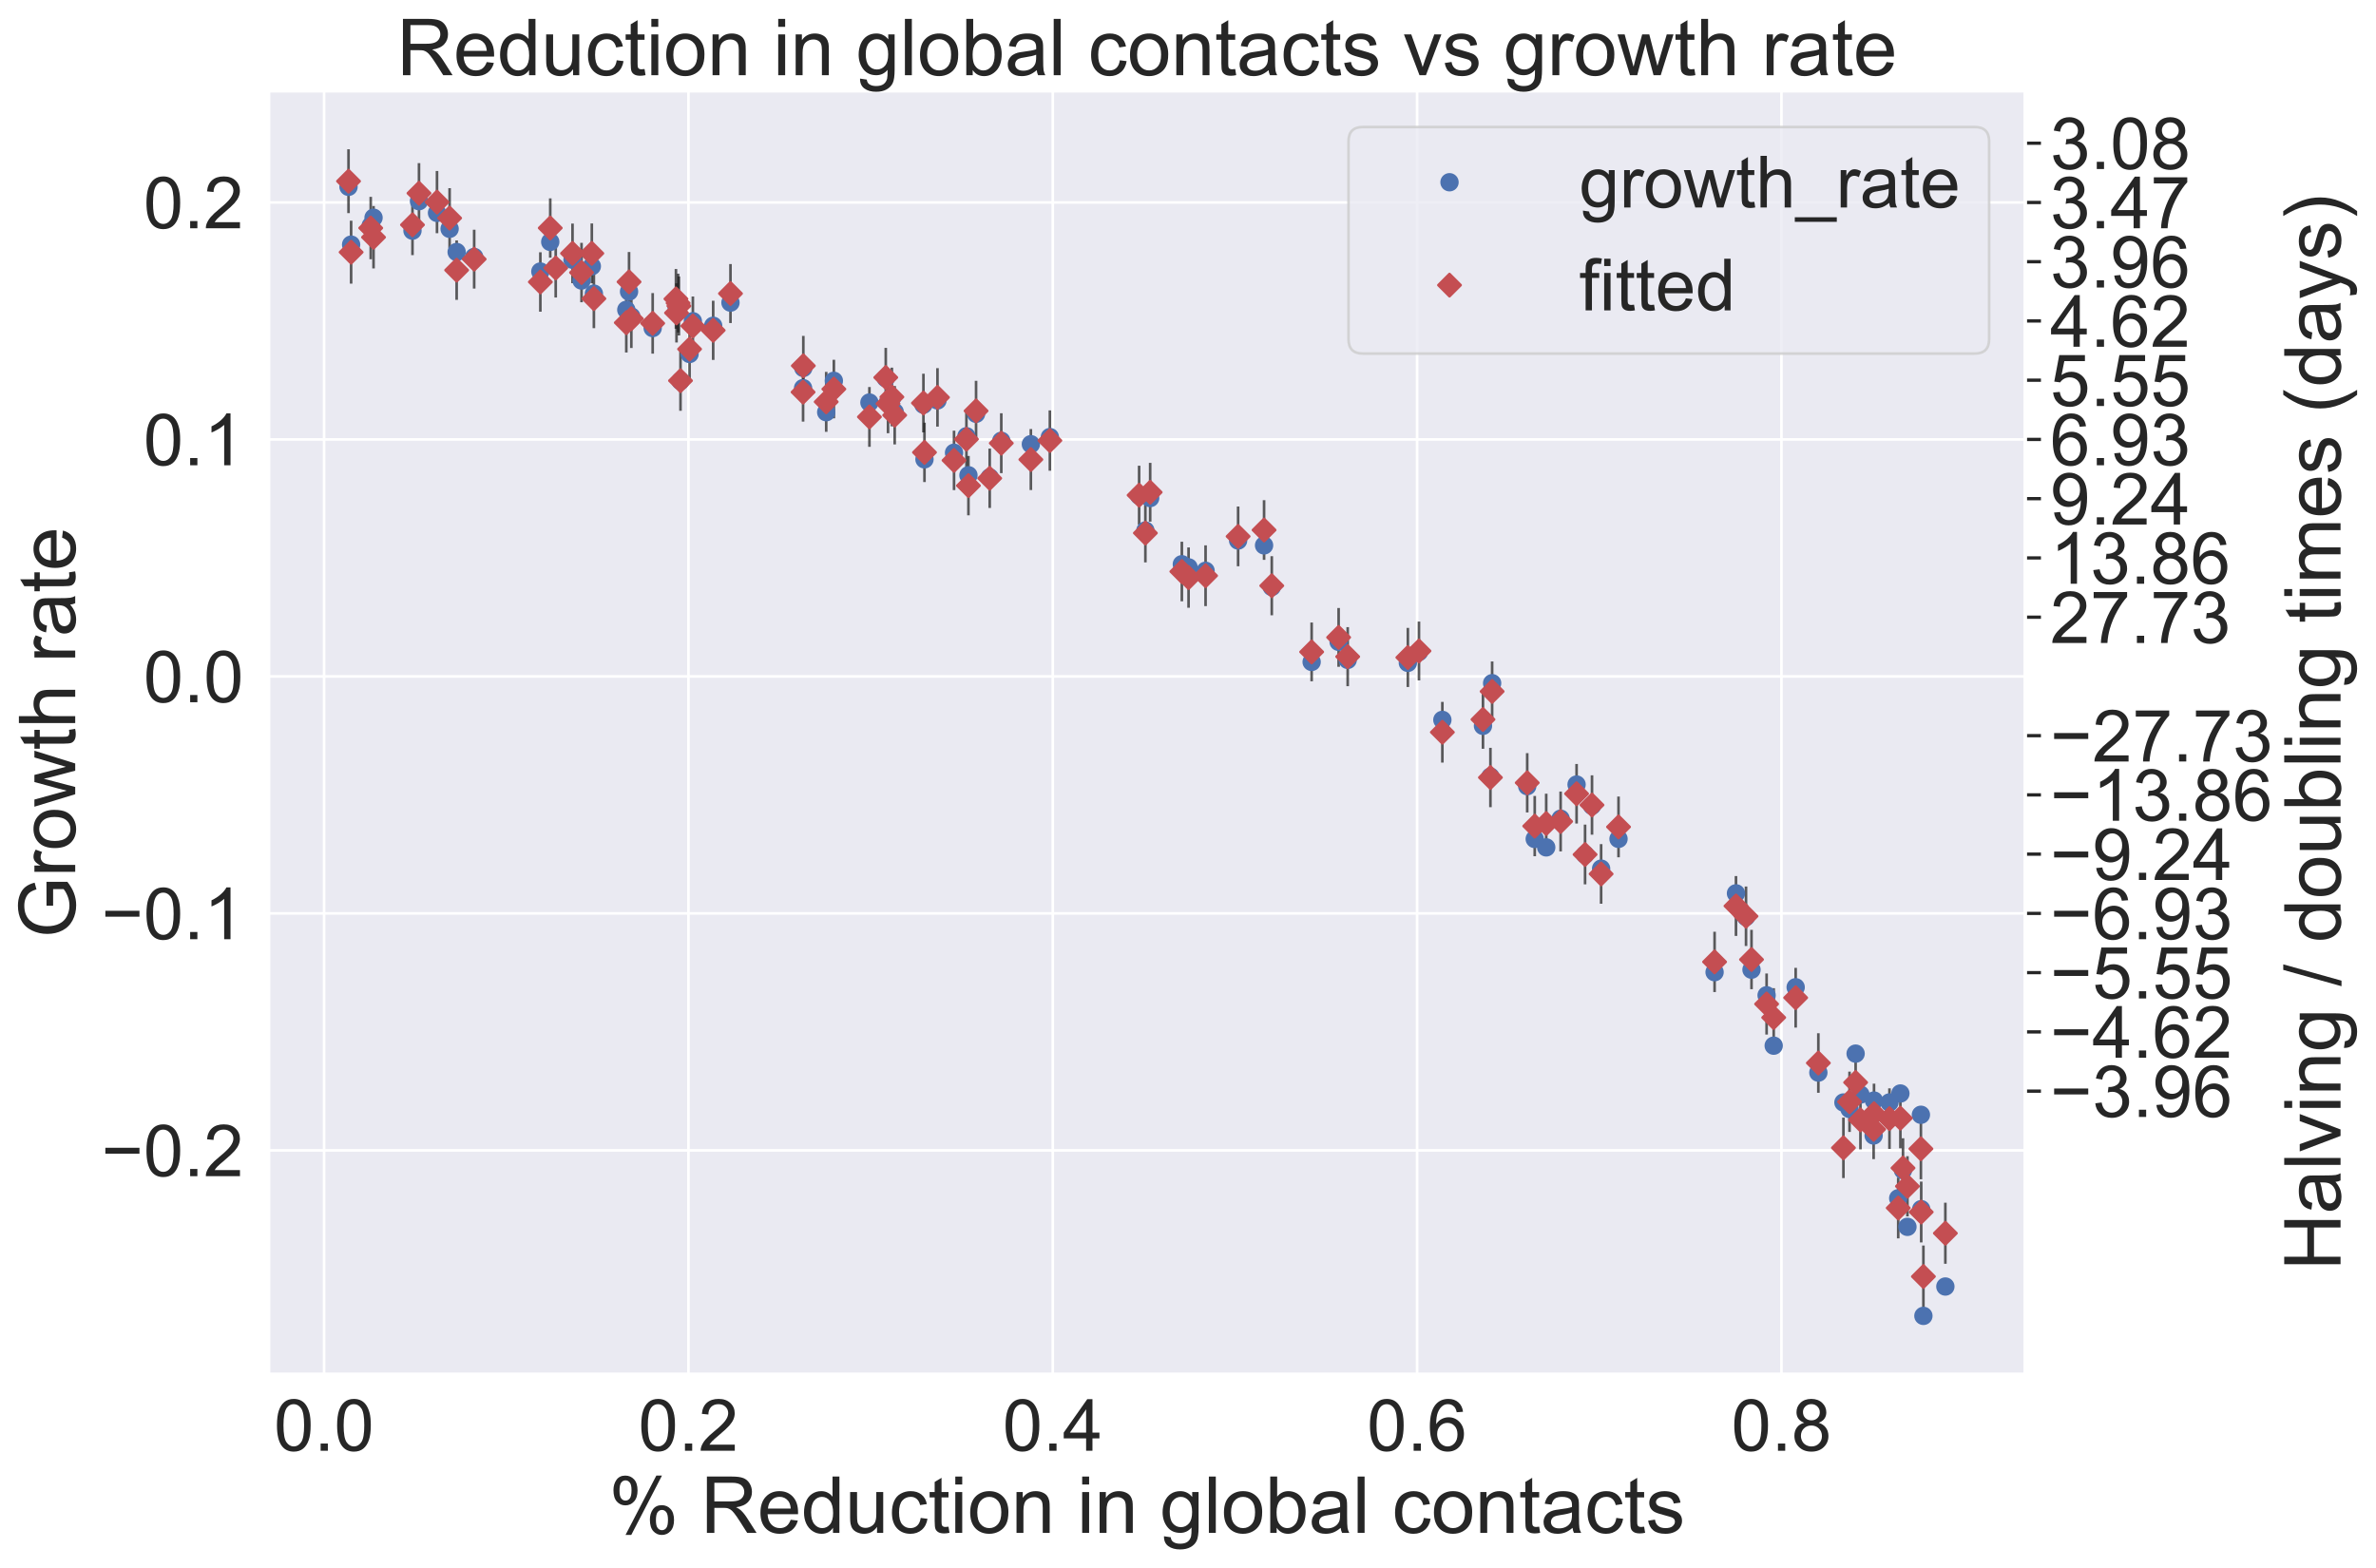 <?xml version="1.0" encoding="utf-8" standalone="no"?>
<!DOCTYPE svg PUBLIC "-//W3C//DTD SVG 1.1//EN"
  "http://www.w3.org/Graphics/SVG/1.1/DTD/svg11.dtd">
<!-- Created with matplotlib (https://matplotlib.org/) -->
<svg height="597.916pt" version="1.1" viewBox="0 0 905.748 597.916" width="905.748pt" xmlns="http://www.w3.org/2000/svg" xmlns:xlink="http://www.w3.org/1999/xlink">
 <defs>
  <style type="text/css">*{stroke-linecap:butt;stroke-linejoin:round;}</style>
 </defs>
 <g id="figure_1">
  <g id="patch_1">
   <path d="M 0 597.916 
L 905.748 597.916 
L 905.748 0 
L 0 0 
z
" style="fill:#ffffff;"/>
  </g>
  <g id="axes_1">
   <g id="patch_2">
    <path d="M 102.423 523.913 
L 772.023 523.913 
L 772.023 34.673 
L 102.423 34.673 
z
" style="fill:#eaeaf2;"/>
   </g>
   <g id="axes_2">
    <g id="patch_3">
     <path d="M 772.023 523.913 
L 772.023 523.913 
L 772.023 34.673 
L 772.023 34.673 
z
" style="fill:#eaeaf2;"/>
    </g>
    <g id="matplotlib.axis_1"/>
    <g id="matplotlib.axis_2">
     <g id="ytick_1">
      <g id="line2d_1">
       <path clip-path="url(#pa7c8a44aca)" d="M 772.023 415.989 
L 772.023 415.989 
" style="fill:none;stroke:#ffffff;stroke-linecap:round;"/>
      </g>
      <g id="line2d_2">
       <defs>
        <path d="M 0 0 
L 6 0 
" id="mc789ddf6f6" style="stroke:#262626;stroke-width:1.25;"/>
       </defs>
       <g>
        <use style="fill:#262626;stroke:#262626;stroke-width:1.25;" x="772.023" xlink:href="#mc789ddf6f6" y="415.989"/>
       </g>
      </g>
      <g id="text_1">
       <!-- −3.96 -->
       <g style="fill:#262626;" transform="translate(781.523 425.831)scale(0.275 -0.275)">
        <defs>
         <path d="M 52.828 31.203 
L 5.562 31.203 
L 5.562 39.406 
L 52.828 39.406 
z
" id="ArialMT-8722"/>
         <path d="M 4.203 18.891 
L 12.984 20.062 
Q 14.5 12.594 18.141 9.297 
Q 21.781 6 27 6 
Q 33.203 6 37.469 10.297 
Q 41.75 14.594 41.75 20.953 
Q 41.75 27 37.797 30.922 
Q 33.844 34.859 27.734 34.859 
Q 25.25 34.859 21.531 33.891 
L 22.516 41.609 
Q 23.391 41.5 23.922 41.5 
Q 29.547 41.5 34.031 44.422 
Q 38.531 47.359 38.531 53.469 
Q 38.531 58.297 35.25 61.469 
Q 31.984 64.656 26.812 64.656 
Q 21.688 64.656 18.266 61.422 
Q 14.844 58.203 13.875 51.766 
L 5.078 53.328 
Q 6.688 62.156 12.391 67.016 
Q 18.109 71.875 26.609 71.875 
Q 32.469 71.875 37.391 69.359 
Q 42.328 66.844 44.938 62.5 
Q 47.562 58.156 47.562 53.266 
Q 47.562 48.641 45.062 44.828 
Q 42.578 41.016 37.703 38.766 
Q 44.047 37.312 47.562 32.688 
Q 51.078 28.078 51.078 21.141 
Q 51.078 11.766 44.234 5.25 
Q 37.406 -1.266 26.953 -1.266 
Q 17.531 -1.266 11.297 4.344 
Q 5.078 9.969 4.203 18.891 
z
" id="ArialMT-51"/>
         <path d="M 9.078 0 
L 9.078 10.016 
L 19.094 10.016 
L 19.094 0 
z
" id="ArialMT-46"/>
         <path d="M 5.469 16.547 
L 13.922 17.328 
Q 14.984 11.375 18.016 8.688 
Q 21.047 6 25.781 6 
Q 29.828 6 32.875 7.859 
Q 35.938 9.719 37.891 12.812 
Q 39.844 15.922 41.156 21.188 
Q 42.484 26.469 42.484 31.938 
Q 42.484 32.516 42.438 33.688 
Q 39.797 29.5 35.234 26.875 
Q 30.672 24.266 25.344 24.266 
Q 16.453 24.266 10.297 30.703 
Q 4.156 37.156 4.156 47.703 
Q 4.156 58.594 10.578 65.234 
Q 17 71.875 26.656 71.875 
Q 33.641 71.875 39.422 68.109 
Q 45.219 64.359 48.219 57.391 
Q 51.219 50.438 51.219 37.25 
Q 51.219 23.531 48.234 15.406 
Q 45.266 7.281 39.375 3.031 
Q 33.5 -1.219 25.594 -1.219 
Q 17.188 -1.219 11.859 3.438 
Q 6.547 8.109 5.469 16.547 
z
M 41.453 48.141 
Q 41.453 55.719 37.422 60.156 
Q 33.406 64.594 27.734 64.594 
Q 21.875 64.594 17.531 59.812 
Q 13.188 55.031 13.188 47.406 
Q 13.188 40.578 17.312 36.297 
Q 21.438 32.031 27.484 32.031 
Q 33.594 32.031 37.516 36.297 
Q 41.453 40.578 41.453 48.141 
z
" id="ArialMT-57"/>
         <path d="M 49.75 54.047 
L 41.016 53.375 
Q 39.844 58.547 37.703 60.891 
Q 34.125 64.656 28.906 64.656 
Q 24.703 64.656 21.531 62.312 
Q 17.391 59.281 14.984 53.469 
Q 12.594 47.656 12.5 36.922 
Q 15.672 41.75 20.266 44.094 
Q 24.859 46.438 29.891 46.438 
Q 38.672 46.438 44.844 39.969 
Q 51.031 33.5 51.031 23.25 
Q 51.031 16.5 48.125 10.719 
Q 45.219 4.938 40.141 1.859 
Q 35.062 -1.219 28.609 -1.219 
Q 17.625 -1.219 10.688 6.859 
Q 3.766 14.938 3.766 33.5 
Q 3.766 54.25 11.422 63.672 
Q 18.109 71.875 29.438 71.875 
Q 37.891 71.875 43.281 67.141 
Q 48.688 62.406 49.75 54.047 
z
M 13.875 23.188 
Q 13.875 18.656 15.797 14.5 
Q 17.719 10.359 21.188 8.172 
Q 24.656 6 28.469 6 
Q 34.031 6 38.031 10.484 
Q 42.047 14.984 42.047 22.703 
Q 42.047 30.125 38.078 34.391 
Q 34.125 38.672 28.125 38.672 
Q 22.172 38.672 18.016 34.391 
Q 13.875 30.125 13.875 23.188 
z
" id="ArialMT-54"/>
        </defs>
        <use xlink:href="#ArialMT-8722"/>
        <use x="58.398" xlink:href="#ArialMT-51"/>
        <use x="114.014" xlink:href="#ArialMT-46"/>
        <use x="141.797" xlink:href="#ArialMT-57"/>
        <use x="197.412" xlink:href="#ArialMT-54"/>
       </g>
      </g>
     </g>
     <g id="ytick_2">
      <g id="line2d_3">
       <path clip-path="url(#pa7c8a44aca)" d="M 772.023 393.402 
L 772.023 393.402 
" style="fill:none;stroke:#ffffff;stroke-linecap:round;"/>
      </g>
      <g id="line2d_4">
       <g>
        <use style="fill:#262626;stroke:#262626;stroke-width:1.25;" x="772.023" xlink:href="#mc789ddf6f6" y="393.402"/>
       </g>
      </g>
      <g id="text_2">
       <!-- −4.62 -->
       <g style="fill:#262626;" transform="translate(781.523 403.244)scale(0.275 -0.275)">
        <defs>
         <path d="M 32.328 0 
L 32.328 17.141 
L 1.266 17.141 
L 1.266 25.203 
L 33.938 71.578 
L 41.109 71.578 
L 41.109 25.203 
L 50.781 25.203 
L 50.781 17.141 
L 41.109 17.141 
L 41.109 0 
z
M 32.328 25.203 
L 32.328 57.469 
L 9.906 25.203 
z
" id="ArialMT-52"/>
         <path d="M 50.344 8.453 
L 50.344 0 
L 3.031 0 
Q 2.938 3.172 4.047 6.109 
Q 5.859 10.938 9.828 15.625 
Q 13.812 20.312 21.344 26.469 
Q 33.016 36.031 37.109 41.625 
Q 41.219 47.219 41.219 52.203 
Q 41.219 57.422 37.469 61 
Q 33.734 64.594 27.734 64.594 
Q 21.391 64.594 17.578 60.781 
Q 13.766 56.984 13.719 50.25 
L 4.688 51.172 
Q 5.609 61.281 11.656 66.578 
Q 17.719 71.875 27.938 71.875 
Q 38.234 71.875 44.234 66.156 
Q 50.25 60.453 50.25 52 
Q 50.25 47.703 48.484 43.547 
Q 46.734 39.406 42.656 34.812 
Q 38.578 30.219 29.109 22.219 
Q 21.188 15.578 18.938 13.203 
Q 16.703 10.844 15.234 8.453 
z
" id="ArialMT-50"/>
        </defs>
        <use xlink:href="#ArialMT-8722"/>
        <use x="58.398" xlink:href="#ArialMT-52"/>
        <use x="114.014" xlink:href="#ArialMT-46"/>
        <use x="141.797" xlink:href="#ArialMT-54"/>
        <use x="197.412" xlink:href="#ArialMT-50"/>
       </g>
      </g>
     </g>
     <g id="ytick_3">
      <g id="line2d_5">
       <path clip-path="url(#pa7c8a44aca)" d="M 772.023 370.815 
L 772.023 370.815 
" style="fill:none;stroke:#ffffff;stroke-linecap:round;"/>
      </g>
      <g id="line2d_6">
       <g>
        <use style="fill:#262626;stroke:#262626;stroke-width:1.25;" x="772.023" xlink:href="#mc789ddf6f6" y="370.815"/>
       </g>
      </g>
      <g id="text_3">
       <!-- −5.55 -->
       <g style="fill:#262626;" transform="translate(781.523 380.657)scale(0.275 -0.275)">
        <defs>
         <path d="M 4.156 18.75 
L 13.375 19.531 
Q 14.406 12.797 18.141 9.391 
Q 21.875 6 27.156 6 
Q 33.5 6 37.891 10.781 
Q 42.281 15.578 42.281 23.484 
Q 42.281 31 38.062 35.344 
Q 33.844 39.703 27 39.703 
Q 22.75 39.703 19.328 37.766 
Q 15.922 35.844 13.969 32.766 
L 5.719 33.844 
L 12.641 70.609 
L 48.25 70.609 
L 48.25 62.203 
L 19.672 62.203 
L 15.828 42.969 
Q 22.266 47.469 29.344 47.469 
Q 38.719 47.469 45.156 40.969 
Q 51.609 34.469 51.609 24.266 
Q 51.609 14.547 45.953 7.469 
Q 39.062 -1.219 27.156 -1.219 
Q 17.391 -1.219 11.203 4.25 
Q 5.031 9.719 4.156 18.75 
z
" id="ArialMT-53"/>
        </defs>
        <use xlink:href="#ArialMT-8722"/>
        <use x="58.398" xlink:href="#ArialMT-53"/>
        <use x="114.014" xlink:href="#ArialMT-46"/>
        <use x="141.797" xlink:href="#ArialMT-53"/>
        <use x="197.412" xlink:href="#ArialMT-53"/>
       </g>
      </g>
     </g>
     <g id="ytick_4">
      <g id="line2d_7">
       <path clip-path="url(#pa7c8a44aca)" d="M 772.023 348.228 
L 772.023 348.228 
" style="fill:none;stroke:#ffffff;stroke-linecap:round;"/>
      </g>
      <g id="line2d_8">
       <g>
        <use style="fill:#262626;stroke:#262626;stroke-width:1.25;" x="772.023" xlink:href="#mc789ddf6f6" y="348.228"/>
       </g>
      </g>
      <g id="text_4">
       <!-- −6.93 -->
       <g style="fill:#262626;" transform="translate(781.523 358.07)scale(0.275 -0.275)">
        <use xlink:href="#ArialMT-8722"/>
        <use x="58.398" xlink:href="#ArialMT-54"/>
        <use x="114.014" xlink:href="#ArialMT-46"/>
        <use x="141.797" xlink:href="#ArialMT-57"/>
        <use x="197.412" xlink:href="#ArialMT-51"/>
       </g>
      </g>
     </g>
     <g id="ytick_5">
      <g id="line2d_9">
       <path clip-path="url(#pa7c8a44aca)" d="M 772.023 325.642 
L 772.023 325.642 
" style="fill:none;stroke:#ffffff;stroke-linecap:round;"/>
      </g>
      <g id="line2d_10">
       <g>
        <use style="fill:#262626;stroke:#262626;stroke-width:1.25;" x="772.023" xlink:href="#mc789ddf6f6" y="325.642"/>
       </g>
      </g>
      <g id="text_5">
       <!-- −9.24 -->
       <g style="fill:#262626;" transform="translate(781.523 335.484)scale(0.275 -0.275)">
        <use xlink:href="#ArialMT-8722"/>
        <use x="58.398" xlink:href="#ArialMT-57"/>
        <use x="114.014" xlink:href="#ArialMT-46"/>
        <use x="141.797" xlink:href="#ArialMT-50"/>
        <use x="197.412" xlink:href="#ArialMT-52"/>
       </g>
      </g>
     </g>
     <g id="ytick_6">
      <g id="line2d_11">
       <path clip-path="url(#pa7c8a44aca)" d="M 772.023 303.055 
L 772.023 303.055 
" style="fill:none;stroke:#ffffff;stroke-linecap:round;"/>
      </g>
      <g id="line2d_12">
       <g>
        <use style="fill:#262626;stroke:#262626;stroke-width:1.25;" x="772.023" xlink:href="#mc789ddf6f6" y="303.055"/>
       </g>
      </g>
      <g id="text_6">
       <!-- −13.86 -->
       <g style="fill:#262626;" transform="translate(781.523 312.897)scale(0.275 -0.275)">
        <defs>
         <path d="M 37.25 0 
L 28.469 0 
L 28.469 56 
Q 25.297 52.984 20.141 49.953 
Q 14.984 46.922 10.891 45.406 
L 10.891 53.906 
Q 18.266 57.375 23.781 62.297 
Q 29.297 67.234 31.594 71.875 
L 37.25 71.875 
z
" id="ArialMT-49"/>
         <path d="M 17.672 38.812 
Q 12.203 40.828 9.562 44.531 
Q 6.938 48.25 6.938 53.422 
Q 6.938 61.234 12.547 66.547 
Q 18.172 71.875 27.484 71.875 
Q 36.859 71.875 42.578 66.422 
Q 48.297 60.984 48.297 53.172 
Q 48.297 48.188 45.672 44.5 
Q 43.062 40.828 37.75 38.812 
Q 44.344 36.672 47.781 31.875 
Q 51.219 27.094 51.219 20.453 
Q 51.219 11.281 44.719 5.031 
Q 38.234 -1.219 27.641 -1.219 
Q 17.047 -1.219 10.547 5.047 
Q 4.047 11.328 4.047 20.703 
Q 4.047 27.688 7.594 32.391 
Q 11.141 37.109 17.672 38.812 
z
M 15.922 53.719 
Q 15.922 48.641 19.188 45.406 
Q 22.469 42.188 27.688 42.188 
Q 32.766 42.188 36.016 45.375 
Q 39.266 48.578 39.266 53.219 
Q 39.266 58.062 35.906 61.359 
Q 32.562 64.656 27.594 64.656 
Q 22.562 64.656 19.234 61.422 
Q 15.922 58.203 15.922 53.719 
z
M 13.094 20.656 
Q 13.094 16.891 14.875 13.375 
Q 16.656 9.859 20.172 7.922 
Q 23.688 6 27.734 6 
Q 34.031 6 38.125 10.047 
Q 42.234 14.109 42.234 20.359 
Q 42.234 26.703 38.016 30.859 
Q 33.797 35.016 27.438 35.016 
Q 21.234 35.016 17.156 30.906 
Q 13.094 26.812 13.094 20.656 
z
" id="ArialMT-56"/>
        </defs>
        <use xlink:href="#ArialMT-8722"/>
        <use x="58.398" xlink:href="#ArialMT-49"/>
        <use x="114.014" xlink:href="#ArialMT-51"/>
        <use x="169.629" xlink:href="#ArialMT-46"/>
        <use x="197.412" xlink:href="#ArialMT-56"/>
        <use x="253.027" xlink:href="#ArialMT-54"/>
       </g>
      </g>
     </g>
     <g id="ytick_7">
      <g id="line2d_13">
       <path clip-path="url(#pa7c8a44aca)" d="M 772.023 280.468 
L 772.023 280.468 
" style="fill:none;stroke:#ffffff;stroke-linecap:round;"/>
      </g>
      <g id="line2d_14">
       <g>
        <use style="fill:#262626;stroke:#262626;stroke-width:1.25;" x="772.023" xlink:href="#mc789ddf6f6" y="280.468"/>
       </g>
      </g>
      <g id="text_7">
       <!-- −27.73 -->
       <g style="fill:#262626;" transform="translate(781.523 290.31)scale(0.275 -0.275)">
        <defs>
         <path d="M 4.734 62.203 
L 4.734 70.656 
L 51.078 70.656 
L 51.078 63.812 
Q 44.234 56.547 37.516 44.484 
Q 30.812 32.422 27.156 19.672 
Q 24.516 10.688 23.781 0 
L 14.75 0 
Q 14.891 8.453 18.062 20.406 
Q 21.234 32.375 27.172 43.484 
Q 33.109 54.594 39.797 62.203 
z
" id="ArialMT-55"/>
        </defs>
        <use xlink:href="#ArialMT-8722"/>
        <use x="58.398" xlink:href="#ArialMT-50"/>
        <use x="114.014" xlink:href="#ArialMT-55"/>
        <use x="169.629" xlink:href="#ArialMT-46"/>
        <use x="197.412" xlink:href="#ArialMT-55"/>
        <use x="253.027" xlink:href="#ArialMT-51"/>
       </g>
      </g>
     </g>
     <g id="ytick_8">
      <g id="line2d_15">
       <path clip-path="url(#pa7c8a44aca)" d="M 772.023 235.294 
L 772.023 235.294 
" style="fill:none;stroke:#ffffff;stroke-linecap:round;"/>
      </g>
      <g id="line2d_16">
       <g>
        <use style="fill:#262626;stroke:#262626;stroke-width:1.25;" x="772.023" xlink:href="#mc789ddf6f6" y="235.294"/>
       </g>
      </g>
      <g id="text_8">
       <!-- 27.73 -->
       <g style="fill:#262626;" transform="translate(781.523 245.136)scale(0.275 -0.275)">
        <use xlink:href="#ArialMT-50"/>
        <use x="55.615" xlink:href="#ArialMT-55"/>
        <use x="111.23" xlink:href="#ArialMT-46"/>
        <use x="139.014" xlink:href="#ArialMT-55"/>
        <use x="194.629" xlink:href="#ArialMT-51"/>
       </g>
      </g>
     </g>
     <g id="ytick_9">
      <g id="line2d_17">
       <path clip-path="url(#pa7c8a44aca)" d="M 772.023 212.707 
L 772.023 212.707 
" style="fill:none;stroke:#ffffff;stroke-linecap:round;"/>
      </g>
      <g id="line2d_18">
       <g>
        <use style="fill:#262626;stroke:#262626;stroke-width:1.25;" x="772.023" xlink:href="#mc789ddf6f6" y="212.707"/>
       </g>
      </g>
      <g id="text_9">
       <!-- 13.86 -->
       <g style="fill:#262626;" transform="translate(781.523 222.549)scale(0.275 -0.275)">
        <use xlink:href="#ArialMT-49"/>
        <use x="55.615" xlink:href="#ArialMT-51"/>
        <use x="111.23" xlink:href="#ArialMT-46"/>
        <use x="139.014" xlink:href="#ArialMT-56"/>
        <use x="194.629" xlink:href="#ArialMT-54"/>
       </g>
      </g>
     </g>
     <g id="ytick_10">
      <g id="line2d_19">
       <path clip-path="url(#pa7c8a44aca)" d="M 772.023 190.12 
L 772.023 190.12 
" style="fill:none;stroke:#ffffff;stroke-linecap:round;"/>
      </g>
      <g id="line2d_20">
       <g>
        <use style="fill:#262626;stroke:#262626;stroke-width:1.25;" x="772.023" xlink:href="#mc789ddf6f6" y="190.12"/>
       </g>
      </g>
      <g id="text_10">
       <!-- 9.24 -->
       <g style="fill:#262626;" transform="translate(781.523 199.962)scale(0.275 -0.275)">
        <use xlink:href="#ArialMT-57"/>
        <use x="55.615" xlink:href="#ArialMT-46"/>
        <use x="83.398" xlink:href="#ArialMT-50"/>
        <use x="139.014" xlink:href="#ArialMT-52"/>
       </g>
      </g>
     </g>
     <g id="ytick_11">
      <g id="line2d_21">
       <path clip-path="url(#pa7c8a44aca)" d="M 772.023 167.534 
L 772.023 167.534 
" style="fill:none;stroke:#ffffff;stroke-linecap:round;"/>
      </g>
      <g id="line2d_22">
       <g>
        <use style="fill:#262626;stroke:#262626;stroke-width:1.25;" x="772.023" xlink:href="#mc789ddf6f6" y="167.534"/>
       </g>
      </g>
      <g id="text_11">
       <!-- 6.93 -->
       <g style="fill:#262626;" transform="translate(781.523 177.376)scale(0.275 -0.275)">
        <use xlink:href="#ArialMT-54"/>
        <use x="55.615" xlink:href="#ArialMT-46"/>
        <use x="83.398" xlink:href="#ArialMT-57"/>
        <use x="139.014" xlink:href="#ArialMT-51"/>
       </g>
      </g>
     </g>
     <g id="ytick_12">
      <g id="line2d_23">
       <path clip-path="url(#pa7c8a44aca)" d="M 772.023 144.947 
L 772.023 144.947 
" style="fill:none;stroke:#ffffff;stroke-linecap:round;"/>
      </g>
      <g id="line2d_24">
       <g>
        <use style="fill:#262626;stroke:#262626;stroke-width:1.25;" x="772.023" xlink:href="#mc789ddf6f6" y="144.947"/>
       </g>
      </g>
      <g id="text_12">
       <!-- 5.55 -->
       <g style="fill:#262626;" transform="translate(781.523 154.789)scale(0.275 -0.275)">
        <use xlink:href="#ArialMT-53"/>
        <use x="55.615" xlink:href="#ArialMT-46"/>
        <use x="83.398" xlink:href="#ArialMT-53"/>
        <use x="139.014" xlink:href="#ArialMT-53"/>
       </g>
      </g>
     </g>
     <g id="ytick_13">
      <g id="line2d_25">
       <path clip-path="url(#pa7c8a44aca)" d="M 772.023 122.36 
L 772.023 122.36 
" style="fill:none;stroke:#ffffff;stroke-linecap:round;"/>
      </g>
      <g id="line2d_26">
       <g>
        <use style="fill:#262626;stroke:#262626;stroke-width:1.25;" x="772.023" xlink:href="#mc789ddf6f6" y="122.36"/>
       </g>
      </g>
      <g id="text_13">
       <!-- 4.62 -->
       <g style="fill:#262626;" transform="translate(781.523 132.202)scale(0.275 -0.275)">
        <use xlink:href="#ArialMT-52"/>
        <use x="55.615" xlink:href="#ArialMT-46"/>
        <use x="83.398" xlink:href="#ArialMT-54"/>
        <use x="139.014" xlink:href="#ArialMT-50"/>
       </g>
      </g>
     </g>
     <g id="ytick_14">
      <g id="line2d_27">
       <path clip-path="url(#pa7c8a44aca)" d="M 772.023 99.773 
L 772.023 99.773 
" style="fill:none;stroke:#ffffff;stroke-linecap:round;"/>
      </g>
      <g id="line2d_28">
       <g>
        <use style="fill:#262626;stroke:#262626;stroke-width:1.25;" x="772.023" xlink:href="#mc789ddf6f6" y="99.773"/>
       </g>
      </g>
      <g id="text_14">
       <!-- 3.96 -->
       <g style="fill:#262626;" transform="translate(781.523 109.615)scale(0.275 -0.275)">
        <use xlink:href="#ArialMT-51"/>
        <use x="55.615" xlink:href="#ArialMT-46"/>
        <use x="83.398" xlink:href="#ArialMT-57"/>
        <use x="139.014" xlink:href="#ArialMT-54"/>
       </g>
      </g>
     </g>
     <g id="ytick_15">
      <g id="line2d_29">
       <path clip-path="url(#pa7c8a44aca)" d="M 772.023 77.186 
L 772.023 77.186 
" style="fill:none;stroke:#ffffff;stroke-linecap:round;"/>
      </g>
      <g id="line2d_30">
       <g>
        <use style="fill:#262626;stroke:#262626;stroke-width:1.25;" x="772.023" xlink:href="#mc789ddf6f6" y="77.186"/>
       </g>
      </g>
      <g id="text_15">
       <!-- 3.47 -->
       <g style="fill:#262626;" transform="translate(781.523 87.028)scale(0.275 -0.275)">
        <use xlink:href="#ArialMT-51"/>
        <use x="55.615" xlink:href="#ArialMT-46"/>
        <use x="83.398" xlink:href="#ArialMT-52"/>
        <use x="139.014" xlink:href="#ArialMT-55"/>
       </g>
      </g>
     </g>
     <g id="ytick_16">
      <g id="line2d_31">
       <path clip-path="url(#pa7c8a44aca)" d="M 772.023 54.599 
L 772.023 54.599 
" style="fill:none;stroke:#ffffff;stroke-linecap:round;"/>
      </g>
      <g id="line2d_32">
       <g>
        <use style="fill:#262626;stroke:#262626;stroke-width:1.25;" x="772.023" xlink:href="#mc789ddf6f6" y="54.599"/>
       </g>
      </g>
      <g id="text_16">
       <!-- 3.08 -->
       <g style="fill:#262626;" transform="translate(781.523 64.441)scale(0.275 -0.275)">
        <defs>
         <path d="M 4.156 35.297 
Q 4.156 48 6.766 55.734 
Q 9.375 63.484 14.516 67.672 
Q 19.672 71.875 27.484 71.875 
Q 33.25 71.875 37.594 69.547 
Q 41.938 67.234 44.766 62.859 
Q 47.609 58.5 49.219 52.219 
Q 50.828 45.953 50.828 35.297 
Q 50.828 22.703 48.234 14.969 
Q 45.656 7.234 40.5 3 
Q 35.359 -1.219 27.484 -1.219 
Q 17.141 -1.219 11.234 6.203 
Q 4.156 15.141 4.156 35.297 
z
M 13.188 35.297 
Q 13.188 17.672 17.312 11.828 
Q 21.438 6 27.484 6 
Q 33.547 6 37.672 11.859 
Q 41.797 17.719 41.797 35.297 
Q 41.797 52.984 37.672 58.781 
Q 33.547 64.594 27.391 64.594 
Q 21.344 64.594 17.719 59.469 
Q 13.188 52.938 13.188 35.297 
z
" id="ArialMT-48"/>
        </defs>
        <use xlink:href="#ArialMT-51"/>
        <use x="55.615" xlink:href="#ArialMT-46"/>
        <use x="83.398" xlink:href="#ArialMT-48"/>
        <use x="139.014" xlink:href="#ArialMT-56"/>
       </g>
      </g>
     </g>
     <g id="text_17">
      <!-- Halving / doubling times (days) -->
      <g style="fill:#262626;" transform="translate(892.234 484.374)rotate(-90)scale(0.3 -0.3)">
       <defs>
        <path d="M 8.016 0 
L 8.016 71.578 
L 17.484 71.578 
L 17.484 42.188 
L 54.688 42.188 
L 54.688 71.578 
L 64.156 71.578 
L 64.156 0 
L 54.688 0 
L 54.688 33.734 
L 17.484 33.734 
L 17.484 0 
z
" id="ArialMT-72"/>
        <path d="M 40.438 6.391 
Q 35.547 2.25 31.031 0.531 
Q 26.516 -1.172 21.344 -1.172 
Q 12.797 -1.172 8.203 3 
Q 3.609 7.172 3.609 13.672 
Q 3.609 17.484 5.344 20.625 
Q 7.078 23.781 9.891 25.688 
Q 12.703 27.594 16.219 28.562 
Q 18.797 29.25 24.031 29.891 
Q 34.672 31.156 39.703 32.906 
Q 39.75 34.719 39.75 35.203 
Q 39.75 40.578 37.25 42.781 
Q 33.891 45.75 27.25 45.75 
Q 21.047 45.75 18.094 43.578 
Q 15.141 41.406 13.719 35.891 
L 5.125 37.062 
Q 6.297 42.578 8.984 45.969 
Q 11.672 49.359 16.75 51.188 
Q 21.828 53.031 28.516 53.031 
Q 35.156 53.031 39.297 51.469 
Q 43.453 49.906 45.406 47.531 
Q 47.359 45.172 48.141 41.547 
Q 48.578 39.312 48.578 33.453 
L 48.578 21.734 
Q 48.578 9.469 49.141 6.219 
Q 49.703 2.984 51.375 0 
L 42.188 0 
Q 40.828 2.734 40.438 6.391 
z
M 39.703 26.031 
Q 34.906 24.078 25.344 22.703 
Q 19.922 21.922 17.672 20.938 
Q 15.438 19.969 14.203 18.094 
Q 12.984 16.219 12.984 13.922 
Q 12.984 10.406 15.641 8.062 
Q 18.312 5.719 23.438 5.719 
Q 28.516 5.719 32.469 7.938 
Q 36.422 10.156 38.281 14.016 
Q 39.703 17 39.703 22.797 
z
" id="ArialMT-97"/>
        <path d="M 6.391 0 
L 6.391 71.578 
L 15.188 71.578 
L 15.188 0 
z
" id="ArialMT-108"/>
        <path d="M 21 0 
L 1.266 51.859 
L 10.547 51.859 
L 21.688 20.797 
Q 23.484 15.766 25 10.359 
Q 26.172 14.453 28.266 20.219 
L 39.797 51.859 
L 48.828 51.859 
L 29.203 0 
z
" id="ArialMT-118"/>
        <path d="M 6.641 61.469 
L 6.641 71.578 
L 15.438 71.578 
L 15.438 61.469 
z
M 6.641 0 
L 6.641 51.859 
L 15.438 51.859 
L 15.438 0 
z
" id="ArialMT-105"/>
        <path d="M 6.594 0 
L 6.594 51.859 
L 14.5 51.859 
L 14.5 44.484 
Q 20.219 53.031 31 53.031 
Q 35.688 53.031 39.625 51.344 
Q 43.562 49.656 45.516 46.922 
Q 47.469 44.188 48.25 40.438 
Q 48.734 37.984 48.734 31.891 
L 48.734 0 
L 39.938 0 
L 39.938 31.547 
Q 39.938 36.922 38.906 39.578 
Q 37.891 42.234 35.281 43.812 
Q 32.672 45.406 29.156 45.406 
Q 23.531 45.406 19.453 41.844 
Q 15.375 38.281 15.375 28.328 
L 15.375 0 
z
" id="ArialMT-110"/>
        <path d="M 4.984 -4.297 
L 13.531 -5.562 
Q 14.062 -9.516 16.5 -11.328 
Q 19.781 -13.766 25.438 -13.766 
Q 31.547 -13.766 34.859 -11.328 
Q 38.188 -8.891 39.359 -4.5 
Q 40.047 -1.812 39.984 6.781 
Q 34.234 0 25.641 0 
Q 14.938 0 9.078 7.719 
Q 3.219 15.438 3.219 26.219 
Q 3.219 33.641 5.906 39.906 
Q 8.594 46.188 13.688 49.609 
Q 18.797 53.031 25.688 53.031 
Q 34.859 53.031 40.828 45.609 
L 40.828 51.859 
L 48.922 51.859 
L 48.922 7.031 
Q 48.922 -5.078 46.453 -10.125 
Q 44 -15.188 38.641 -18.109 
Q 33.297 -21.047 25.484 -21.047 
Q 16.219 -21.047 10.5 -16.875 
Q 4.781 -12.703 4.984 -4.297 
z
M 12.25 26.859 
Q 12.25 16.656 16.297 11.969 
Q 20.359 7.281 26.469 7.281 
Q 32.516 7.281 36.609 11.938 
Q 40.719 16.609 40.719 26.562 
Q 40.719 36.078 36.5 40.906 
Q 32.281 45.75 26.312 45.75 
Q 20.453 45.75 16.344 40.984 
Q 12.25 36.234 12.25 26.859 
z
" id="ArialMT-103"/>
        <path id="ArialMT-32"/>
        <path d="M 0 -1.219 
L 20.75 72.797 
L 27.781 72.797 
L 7.078 -1.219 
z
" id="ArialMT-47"/>
        <path d="M 40.234 0 
L 40.234 6.547 
Q 35.297 -1.172 25.734 -1.172 
Q 19.531 -1.172 14.328 2.25 
Q 9.125 5.672 6.266 11.797 
Q 3.422 17.922 3.422 25.875 
Q 3.422 33.641 6 39.969 
Q 8.594 46.297 13.766 49.656 
Q 18.953 53.031 25.344 53.031 
Q 30.031 53.031 33.688 51.047 
Q 37.359 49.078 39.656 45.906 
L 39.656 71.578 
L 48.391 71.578 
L 48.391 0 
z
M 12.453 25.875 
Q 12.453 15.922 16.641 10.984 
Q 20.844 6.062 26.562 6.062 
Q 32.328 6.062 36.344 10.766 
Q 40.375 15.484 40.375 25.141 
Q 40.375 35.797 36.266 40.766 
Q 32.172 45.75 26.172 45.75 
Q 20.312 45.75 16.375 40.969 
Q 12.453 36.188 12.453 25.875 
z
" id="ArialMT-100"/>
        <path d="M 3.328 25.922 
Q 3.328 40.328 11.328 47.266 
Q 18.016 53.031 27.641 53.031 
Q 38.328 53.031 45.109 46.016 
Q 51.906 39.016 51.906 26.656 
Q 51.906 16.656 48.906 10.906 
Q 45.906 5.172 40.156 2 
Q 34.422 -1.172 27.641 -1.172 
Q 16.75 -1.172 10.031 5.812 
Q 3.328 12.797 3.328 25.922 
z
M 12.359 25.922 
Q 12.359 15.969 16.703 11.016 
Q 21.047 6.062 27.641 6.062 
Q 34.188 6.062 38.531 11.031 
Q 42.875 16.016 42.875 26.219 
Q 42.875 35.844 38.5 40.797 
Q 34.125 45.75 27.641 45.75 
Q 21.047 45.75 16.703 40.812 
Q 12.359 35.891 12.359 25.922 
z
" id="ArialMT-111"/>
        <path d="M 40.578 0 
L 40.578 7.625 
Q 34.516 -1.172 24.125 -1.172 
Q 19.531 -1.172 15.547 0.578 
Q 11.578 2.344 9.641 5 
Q 7.719 7.672 6.938 11.531 
Q 6.391 14.109 6.391 19.734 
L 6.391 51.859 
L 15.188 51.859 
L 15.188 23.094 
Q 15.188 16.219 15.719 13.812 
Q 16.547 10.359 19.234 8.375 
Q 21.922 6.391 25.875 6.391 
Q 29.828 6.391 33.297 8.422 
Q 36.766 10.453 38.203 13.938 
Q 39.656 17.438 39.656 24.078 
L 39.656 51.859 
L 48.438 51.859 
L 48.438 0 
z
" id="ArialMT-117"/>
        <path d="M 14.703 0 
L 6.547 0 
L 6.547 71.578 
L 15.328 71.578 
L 15.328 46.047 
Q 20.906 53.031 29.547 53.031 
Q 34.328 53.031 38.594 51.094 
Q 42.875 49.172 45.625 45.672 
Q 48.391 42.188 49.953 37.25 
Q 51.516 32.328 51.516 26.703 
Q 51.516 13.375 44.922 6.094 
Q 38.328 -1.172 29.109 -1.172 
Q 19.922 -1.172 14.703 6.5 
z
M 14.594 26.312 
Q 14.594 17 17.141 12.844 
Q 21.297 6.062 28.375 6.062 
Q 34.125 6.062 38.328 11.062 
Q 42.531 16.062 42.531 25.984 
Q 42.531 36.141 38.5 40.969 
Q 34.469 45.797 28.766 45.797 
Q 23 45.797 18.797 40.797 
Q 14.594 35.797 14.594 26.312 
z
" id="ArialMT-98"/>
        <path d="M 25.781 7.859 
L 27.047 0.094 
Q 23.344 -0.688 20.406 -0.688 
Q 15.625 -0.688 12.984 0.828 
Q 10.359 2.344 9.281 4.812 
Q 8.203 7.281 8.203 15.188 
L 8.203 45.016 
L 1.766 45.016 
L 1.766 51.859 
L 8.203 51.859 
L 8.203 64.703 
L 16.938 69.969 
L 16.938 51.859 
L 25.781 51.859 
L 25.781 45.016 
L 16.938 45.016 
L 16.938 14.703 
Q 16.938 10.938 17.406 9.859 
Q 17.875 8.797 18.922 8.156 
Q 19.969 7.516 21.922 7.516 
Q 23.391 7.516 25.781 7.859 
z
" id="ArialMT-116"/>
        <path d="M 6.594 0 
L 6.594 51.859 
L 14.453 51.859 
L 14.453 44.578 
Q 16.891 48.391 20.938 50.703 
Q 25 53.031 30.172 53.031 
Q 35.938 53.031 39.625 50.641 
Q 43.312 48.25 44.828 43.953 
Q 50.984 53.031 60.844 53.031 
Q 68.562 53.031 72.703 48.75 
Q 76.859 44.484 76.859 35.594 
L 76.859 0 
L 68.109 0 
L 68.109 32.672 
Q 68.109 37.938 67.25 40.25 
Q 66.406 42.578 64.156 43.984 
Q 61.922 45.406 58.891 45.406 
Q 53.422 45.406 49.797 41.766 
Q 46.188 38.141 46.188 30.125 
L 46.188 0 
L 37.406 0 
L 37.406 33.688 
Q 37.406 39.547 35.25 42.469 
Q 33.109 45.406 28.219 45.406 
Q 24.516 45.406 21.359 43.453 
Q 18.219 41.5 16.797 37.734 
Q 15.375 33.984 15.375 26.906 
L 15.375 0 
z
" id="ArialMT-109"/>
        <path d="M 42.094 16.703 
L 51.172 15.578 
Q 49.031 7.625 43.219 3.219 
Q 37.406 -1.172 28.375 -1.172 
Q 17 -1.172 10.328 5.828 
Q 3.656 12.844 3.656 25.484 
Q 3.656 38.578 10.391 45.797 
Q 17.141 53.031 27.875 53.031 
Q 38.281 53.031 44.875 45.953 
Q 51.469 38.875 51.469 26.031 
Q 51.469 25.25 51.422 23.688 
L 12.75 23.688 
Q 13.234 15.141 17.578 10.594 
Q 21.922 6.062 28.422 6.062 
Q 33.25 6.062 36.672 8.594 
Q 40.094 11.141 42.094 16.703 
z
M 13.234 30.906 
L 42.188 30.906 
Q 41.609 37.453 38.875 40.719 
Q 34.672 45.797 27.984 45.797 
Q 21.922 45.797 17.797 41.75 
Q 13.672 37.703 13.234 30.906 
z
" id="ArialMT-101"/>
        <path d="M 3.078 15.484 
L 11.766 16.844 
Q 12.5 11.625 15.844 8.844 
Q 19.188 6.062 25.203 6.062 
Q 31.25 6.062 34.172 8.516 
Q 37.109 10.984 37.109 14.312 
Q 37.109 17.281 34.516 19 
Q 32.719 20.172 25.531 21.969 
Q 15.875 24.422 12.141 26.203 
Q 8.406 27.984 6.469 31.125 
Q 4.547 34.281 4.547 38.094 
Q 4.547 41.547 6.125 44.5 
Q 7.719 47.469 10.453 49.422 
Q 12.5 50.922 16.031 51.969 
Q 19.578 53.031 23.641 53.031 
Q 29.734 53.031 34.344 51.266 
Q 38.969 49.516 41.156 46.5 
Q 43.359 43.5 44.188 38.484 
L 35.594 37.312 
Q 35.016 41.312 32.203 43.547 
Q 29.391 45.797 24.266 45.797 
Q 18.219 45.797 15.625 43.797 
Q 13.031 41.797 13.031 39.109 
Q 13.031 37.406 14.109 36.031 
Q 15.188 34.625 17.484 33.688 
Q 18.797 33.203 25.25 31.453 
Q 34.578 28.953 38.25 27.359 
Q 41.938 25.781 44.031 22.75 
Q 46.141 19.734 46.141 15.234 
Q 46.141 10.844 43.578 6.953 
Q 41.016 3.078 36.172 0.953 
Q 31.344 -1.172 25.25 -1.172 
Q 15.141 -1.172 9.844 3.031 
Q 4.547 7.234 3.078 15.484 
z
" id="ArialMT-115"/>
        <path d="M 23.391 -21.047 
Q 16.109 -11.859 11.078 0.438 
Q 6.062 12.75 6.062 25.922 
Q 6.062 37.547 9.812 48.188 
Q 14.203 60.547 23.391 72.797 
L 29.688 72.797 
Q 23.781 62.641 21.875 58.297 
Q 18.891 51.562 17.188 44.234 
Q 15.094 35.109 15.094 25.875 
Q 15.094 2.391 29.688 -21.047 
z
" id="ArialMT-40"/>
        <path d="M 6.203 -19.969 
L 5.219 -11.719 
Q 8.109 -12.5 10.25 -12.5 
Q 13.188 -12.5 14.938 -11.516 
Q 16.703 -10.547 17.828 -8.797 
Q 18.656 -7.469 20.516 -2.25 
Q 20.75 -1.516 21.297 -0.094 
L 1.609 51.859 
L 11.078 51.859 
L 21.875 21.828 
Q 23.969 16.109 25.641 9.812 
Q 27.156 15.875 29.25 21.625 
L 40.328 51.859 
L 49.125 51.859 
L 29.391 -0.875 
Q 26.219 -9.422 24.469 -12.641 
Q 22.125 -17 19.094 -19.016 
Q 16.062 -21.047 11.859 -21.047 
Q 9.328 -21.047 6.203 -19.969 
z
" id="ArialMT-121"/>
        <path d="M 12.359 -21.047 
L 6.062 -21.047 
Q 20.656 2.391 20.656 25.875 
Q 20.656 35.062 18.562 44.094 
Q 16.891 51.422 13.922 58.156 
Q 12.016 62.547 6.062 72.797 
L 12.359 72.797 
Q 21.531 60.547 25.922 48.188 
Q 29.688 37.547 29.688 25.922 
Q 29.688 12.75 24.625 0.438 
Q 19.578 -11.859 12.359 -21.047 
z
" id="ArialMT-41"/>
       </defs>
       <use xlink:href="#ArialMT-72"/>
       <use x="72.217" xlink:href="#ArialMT-97"/>
       <use x="127.832" xlink:href="#ArialMT-108"/>
       <use x="150.049" xlink:href="#ArialMT-118"/>
       <use x="200.049" xlink:href="#ArialMT-105"/>
       <use x="222.266" xlink:href="#ArialMT-110"/>
       <use x="277.881" xlink:href="#ArialMT-103"/>
       <use x="333.496" xlink:href="#ArialMT-32"/>
       <use x="361.279" xlink:href="#ArialMT-47"/>
       <use x="389.062" xlink:href="#ArialMT-32"/>
       <use x="416.846" xlink:href="#ArialMT-100"/>
       <use x="472.461" xlink:href="#ArialMT-111"/>
       <use x="528.076" xlink:href="#ArialMT-117"/>
       <use x="583.691" xlink:href="#ArialMT-98"/>
       <use x="639.307" xlink:href="#ArialMT-108"/>
       <use x="661.523" xlink:href="#ArialMT-105"/>
       <use x="683.74" xlink:href="#ArialMT-110"/>
       <use x="739.355" xlink:href="#ArialMT-103"/>
       <use x="794.971" xlink:href="#ArialMT-32"/>
       <use x="822.754" xlink:href="#ArialMT-116"/>
       <use x="850.537" xlink:href="#ArialMT-105"/>
       <use x="872.754" xlink:href="#ArialMT-109"/>
       <use x="956.055" xlink:href="#ArialMT-101"/>
       <use x="1011.67" xlink:href="#ArialMT-115"/>
       <use x="1061.67" xlink:href="#ArialMT-32"/>
       <use x="1089.453" xlink:href="#ArialMT-40"/>
       <use x="1122.754" xlink:href="#ArialMT-100"/>
       <use x="1178.369" xlink:href="#ArialMT-97"/>
       <use x="1233.984" xlink:href="#ArialMT-121"/>
       <use x="1283.984" xlink:href="#ArialMT-115"/>
       <use x="1333.984" xlink:href="#ArialMT-41"/>
      </g>
     </g>
    </g>
    <g id="patch_4">
     <path d="M 772.023 523.913 
L 772.023 34.673 
" style="fill:none;stroke:#ffffff;stroke-linecap:square;stroke-linejoin:miter;stroke-width:1.25;"/>
    </g>
   </g>
   <g id="matplotlib.axis_3">
    <g id="xtick_1">
     <g id="line2d_33">
      <path clip-path="url(#pd9e1c2b236)" d="M 123.549 523.913 
L 123.549 34.673 
" style="fill:none;stroke:#ffffff;stroke-linecap:round;"/>
     </g>
     <g id="text_18">
      <!-- 0.0 -->
      <g style="fill:#262626;" transform="translate(104.436 553.097)scale(0.275 -0.275)">
       <use xlink:href="#ArialMT-48"/>
       <use x="55.615" xlink:href="#ArialMT-46"/>
       <use x="83.398" xlink:href="#ArialMT-48"/>
      </g>
     </g>
    </g>
    <g id="xtick_2">
     <g id="line2d_34">
      <path clip-path="url(#pd9e1c2b236)" d="M 262.437 523.913 
L 262.437 34.673 
" style="fill:none;stroke:#ffffff;stroke-linecap:round;"/>
     </g>
     <g id="text_19">
      <!-- 0.2 -->
      <g style="fill:#262626;" transform="translate(243.325 553.097)scale(0.275 -0.275)">
       <use xlink:href="#ArialMT-48"/>
       <use x="55.615" xlink:href="#ArialMT-46"/>
       <use x="83.398" xlink:href="#ArialMT-50"/>
      </g>
     </g>
    </g>
    <g id="xtick_3">
     <g id="line2d_35">
      <path clip-path="url(#pd9e1c2b236)" d="M 401.325 523.913 
L 401.325 34.673 
" style="fill:none;stroke:#ffffff;stroke-linecap:round;"/>
     </g>
     <g id="text_20">
      <!-- 0.4 -->
      <g style="fill:#262626;" transform="translate(382.213 553.097)scale(0.275 -0.275)">
       <use xlink:href="#ArialMT-48"/>
       <use x="55.615" xlink:href="#ArialMT-46"/>
       <use x="83.398" xlink:href="#ArialMT-52"/>
      </g>
     </g>
    </g>
    <g id="xtick_4">
     <g id="line2d_36">
      <path clip-path="url(#pd9e1c2b236)" d="M 540.213 523.913 
L 540.213 34.673 
" style="fill:none;stroke:#ffffff;stroke-linecap:round;"/>
     </g>
     <g id="text_21">
      <!-- 0.6 -->
      <g style="fill:#262626;" transform="translate(521.101 553.097)scale(0.275 -0.275)">
       <use xlink:href="#ArialMT-48"/>
       <use x="55.615" xlink:href="#ArialMT-46"/>
       <use x="83.398" xlink:href="#ArialMT-54"/>
      </g>
     </g>
    </g>
    <g id="xtick_5">
     <g id="line2d_37">
      <path clip-path="url(#pd9e1c2b236)" d="M 679.101 523.913 
L 679.101 34.673 
" style="fill:none;stroke:#ffffff;stroke-linecap:round;"/>
     </g>
     <g id="text_22">
      <!-- 0.8 -->
      <g style="fill:#262626;" transform="translate(659.989 553.097)scale(0.275 -0.275)">
       <use xlink:href="#ArialMT-48"/>
       <use x="55.615" xlink:href="#ArialMT-46"/>
       <use x="83.398" xlink:href="#ArialMT-56"/>
      </g>
     </g>
    </g>
    <g id="text_23">
     <!-- % Reduction in global contacts -->
     <g style="fill:#262626;" transform="translate(232.112 584.402)scale(0.3 -0.3)">
      <defs>
       <path d="M 5.812 54.391 
Q 5.812 62.062 9.672 67.422 
Q 13.531 72.797 20.844 72.797 
Q 27.594 72.797 32 67.984 
Q 36.422 63.188 36.422 53.859 
Q 36.422 44.781 31.953 39.875 
Q 27.484 34.969 20.953 34.969 
Q 14.453 34.969 10.125 39.797 
Q 5.812 44.625 5.812 54.391 
z
M 21.094 66.75 
Q 17.828 66.75 15.656 63.906 
Q 13.484 61.078 13.484 53.516 
Q 13.484 46.625 15.672 43.812 
Q 17.875 41.016 21.094 41.016 
Q 24.422 41.016 26.594 43.844 
Q 28.766 46.688 28.766 54.203 
Q 28.766 61.141 26.562 63.938 
Q 24.359 66.75 21.094 66.75 
z
M 21.141 -2.641 
L 60.297 72.797 
L 67.438 72.797 
L 28.422 -2.641 
z
M 52.094 16.797 
Q 52.094 24.516 55.953 29.859 
Q 59.812 35.203 67.188 35.203 
Q 73.922 35.203 78.344 30.391 
Q 82.766 25.594 82.766 16.266 
Q 82.766 7.172 78.297 2.266 
Q 73.828 -2.641 67.234 -2.641 
Q 60.75 -2.641 56.422 2.219 
Q 52.094 7.078 52.094 16.797 
z
M 67.438 29.156 
Q 64.109 29.156 61.938 26.312 
Q 59.766 23.484 59.766 15.922 
Q 59.766 9.078 61.953 6.25 
Q 64.156 3.422 67.391 3.422 
Q 70.75 3.422 72.922 6.25 
Q 75.094 9.078 75.094 16.609 
Q 75.094 23.531 72.891 26.344 
Q 70.703 29.156 67.438 29.156 
z
" id="ArialMT-37"/>
       <path d="M 7.859 0 
L 7.859 71.578 
L 39.594 71.578 
Q 49.172 71.578 54.141 69.641 
Q 59.125 67.719 62.109 62.828 
Q 65.094 57.953 65.094 52.047 
Q 65.094 44.438 60.156 39.203 
Q 55.219 33.984 44.922 32.562 
Q 48.688 30.766 50.641 29 
Q 54.781 25.203 58.5 19.484 
L 70.953 0 
L 59.031 0 
L 49.562 14.891 
Q 45.406 21.344 42.719 24.75 
Q 40.047 28.172 37.922 29.531 
Q 35.797 30.906 33.594 31.453 
Q 31.984 31.781 28.328 31.781 
L 17.328 31.781 
L 17.328 0 
z
M 17.328 39.984 
L 37.703 39.984 
Q 44.188 39.984 47.844 41.328 
Q 51.516 42.672 53.422 45.625 
Q 55.328 48.578 55.328 52.047 
Q 55.328 57.125 51.641 60.391 
Q 47.953 63.672 39.984 63.672 
L 17.328 63.672 
z
" id="ArialMT-82"/>
       <path d="M 40.438 19 
L 49.078 17.875 
Q 47.656 8.938 41.812 3.875 
Q 35.984 -1.172 27.484 -1.172 
Q 16.844 -1.172 10.375 5.781 
Q 3.906 12.75 3.906 25.734 
Q 3.906 34.125 6.688 40.422 
Q 9.469 46.734 15.156 49.875 
Q 20.844 53.031 27.547 53.031 
Q 35.984 53.031 41.359 48.75 
Q 46.734 44.484 48.25 36.625 
L 39.703 35.297 
Q 38.484 40.531 35.375 43.156 
Q 32.281 45.797 27.875 45.797 
Q 21.234 45.797 17.078 41.031 
Q 12.938 36.281 12.938 25.984 
Q 12.938 15.531 16.938 10.797 
Q 20.953 6.062 27.391 6.062 
Q 32.562 6.062 36.031 9.234 
Q 39.5 12.406 40.438 19 
z
" id="ArialMT-99"/>
      </defs>
      <use xlink:href="#ArialMT-37"/>
      <use x="88.916" xlink:href="#ArialMT-32"/>
      <use x="116.699" xlink:href="#ArialMT-82"/>
      <use x="188.916" xlink:href="#ArialMT-101"/>
      <use x="244.531" xlink:href="#ArialMT-100"/>
      <use x="300.146" xlink:href="#ArialMT-117"/>
      <use x="355.762" xlink:href="#ArialMT-99"/>
      <use x="405.762" xlink:href="#ArialMT-116"/>
      <use x="433.545" xlink:href="#ArialMT-105"/>
      <use x="455.762" xlink:href="#ArialMT-111"/>
      <use x="511.377" xlink:href="#ArialMT-110"/>
      <use x="566.992" xlink:href="#ArialMT-32"/>
      <use x="594.775" xlink:href="#ArialMT-105"/>
      <use x="616.992" xlink:href="#ArialMT-110"/>
      <use x="672.607" xlink:href="#ArialMT-32"/>
      <use x="700.391" xlink:href="#ArialMT-103"/>
      <use x="756.006" xlink:href="#ArialMT-108"/>
      <use x="778.223" xlink:href="#ArialMT-111"/>
      <use x="833.838" xlink:href="#ArialMT-98"/>
      <use x="889.453" xlink:href="#ArialMT-97"/>
      <use x="945.068" xlink:href="#ArialMT-108"/>
      <use x="967.285" xlink:href="#ArialMT-32"/>
      <use x="995.068" xlink:href="#ArialMT-99"/>
      <use x="1045.068" xlink:href="#ArialMT-111"/>
      <use x="1100.684" xlink:href="#ArialMT-110"/>
      <use x="1156.299" xlink:href="#ArialMT-116"/>
      <use x="1184.082" xlink:href="#ArialMT-97"/>
      <use x="1239.697" xlink:href="#ArialMT-99"/>
      <use x="1289.697" xlink:href="#ArialMT-116"/>
      <use x="1317.48" xlink:href="#ArialMT-115"/>
     </g>
    </g>
   </g>
   <g id="matplotlib.axis_4">
    <g id="ytick_17">
     <g id="line2d_38">
      <path clip-path="url(#pd9e1c2b236)" d="M 102.423 438.576 
L 772.023 438.576 
" style="fill:none;stroke:#ffffff;stroke-linecap:round;"/>
     </g>
     <g id="text_24">
      <!-- −0.2 -->
      <g style="fill:#262626;" transform="translate(38.636 448.418)scale(0.275 -0.275)">
       <use xlink:href="#ArialMT-8722"/>
       <use x="58.398" xlink:href="#ArialMT-48"/>
       <use x="114.014" xlink:href="#ArialMT-46"/>
       <use x="141.797" xlink:href="#ArialMT-50"/>
      </g>
     </g>
    </g>
    <g id="ytick_18">
     <g id="line2d_39">
      <path clip-path="url(#pd9e1c2b236)" d="M 102.423 348.228 
L 772.023 348.228 
" style="fill:none;stroke:#ffffff;stroke-linecap:round;"/>
     </g>
     <g id="text_25">
      <!-- −0.1 -->
      <g style="fill:#262626;" transform="translate(38.636 358.07)scale(0.275 -0.275)">
       <use xlink:href="#ArialMT-8722"/>
       <use x="58.398" xlink:href="#ArialMT-48"/>
       <use x="114.014" xlink:href="#ArialMT-46"/>
       <use x="141.797" xlink:href="#ArialMT-49"/>
      </g>
     </g>
    </g>
    <g id="ytick_19">
     <g id="line2d_40">
      <path clip-path="url(#pd9e1c2b236)" d="M 102.423 257.881 
L 772.023 257.881 
" style="fill:none;stroke:#ffffff;stroke-linecap:round;"/>
     </g>
     <g id="text_26">
      <!-- 0.0 -->
      <g style="fill:#262626;" transform="translate(54.698 267.723)scale(0.275 -0.275)">
       <use xlink:href="#ArialMT-48"/>
       <use x="55.615" xlink:href="#ArialMT-46"/>
       <use x="83.398" xlink:href="#ArialMT-48"/>
      </g>
     </g>
    </g>
    <g id="ytick_20">
     <g id="line2d_41">
      <path clip-path="url(#pd9e1c2b236)" d="M 102.423 167.534 
L 772.023 167.534 
" style="fill:none;stroke:#ffffff;stroke-linecap:round;"/>
     </g>
     <g id="text_27">
      <!-- 0.1 -->
      <g style="fill:#262626;" transform="translate(54.698 177.376)scale(0.275 -0.275)">
       <use xlink:href="#ArialMT-48"/>
       <use x="55.615" xlink:href="#ArialMT-46"/>
       <use x="83.398" xlink:href="#ArialMT-49"/>
      </g>
     </g>
    </g>
    <g id="ytick_21">
     <g id="line2d_42">
      <path clip-path="url(#pd9e1c2b236)" d="M 102.423 77.186 
L 772.023 77.186 
" style="fill:none;stroke:#ffffff;stroke-linecap:round;"/>
     </g>
     <g id="text_28">
      <!-- 0.2 -->
      <g style="fill:#262626;" transform="translate(54.698 87.028)scale(0.275 -0.275)">
       <use xlink:href="#ArialMT-48"/>
       <use x="55.615" xlink:href="#ArialMT-46"/>
       <use x="83.398" xlink:href="#ArialMT-50"/>
      </g>
     </g>
    </g>
    <g id="text_29">
     <!-- Growth rate -->
     <g style="fill:#262626;" transform="translate(28.673 357.65)rotate(-90)scale(0.3 -0.3)">
      <defs>
       <path d="M 41.219 28.078 
L 41.219 36.469 
L 71.531 36.531 
L 71.531 9.969 
Q 64.547 4.391 57.125 1.578 
Q 49.703 -1.219 41.891 -1.219 
Q 31.344 -1.219 22.719 3.297 
Q 14.109 7.812 9.719 16.359 
Q 5.328 24.906 5.328 35.453 
Q 5.328 45.906 9.688 54.953 
Q 14.062 64.016 22.266 68.406 
Q 30.469 72.797 41.156 72.797 
Q 48.922 72.797 55.188 70.281 
Q 61.469 67.781 65.031 63.281 
Q 68.609 58.797 70.453 51.562 
L 61.922 49.219 
Q 60.297 54.688 57.906 57.812 
Q 55.516 60.938 51.062 62.812 
Q 46.625 64.703 41.219 64.703 
Q 34.719 64.703 29.984 62.719 
Q 25.25 60.75 22.344 57.516 
Q 19.438 54.297 17.828 50.438 
Q 15.094 43.797 15.094 36.031 
Q 15.094 26.469 18.391 20.016 
Q 21.688 13.578 27.984 10.453 
Q 34.281 7.328 41.359 7.328 
Q 47.516 7.328 53.375 9.688 
Q 59.234 12.062 62.25 14.75 
L 62.25 28.078 
z
" id="ArialMT-71"/>
       <path d="M 6.5 0 
L 6.5 51.859 
L 14.406 51.859 
L 14.406 44 
Q 17.438 49.516 20 51.266 
Q 22.562 53.031 25.641 53.031 
Q 30.078 53.031 34.672 50.203 
L 31.641 42.047 
Q 28.422 43.953 25.203 43.953 
Q 22.312 43.953 20.016 42.219 
Q 17.719 40.484 16.75 37.406 
Q 15.281 32.719 15.281 27.156 
L 15.281 0 
z
" id="ArialMT-114"/>
       <path d="M 16.156 0 
L 0.297 51.859 
L 9.375 51.859 
L 17.625 21.922 
L 20.703 10.797 
Q 20.906 11.625 23.391 21.484 
L 31.641 51.859 
L 40.672 51.859 
L 48.438 21.781 
L 51.031 11.859 
L 54 21.875 
L 62.891 51.859 
L 71.438 51.859 
L 55.219 0 
L 46.094 0 
L 37.844 31.062 
L 35.844 39.891 
L 25.344 0 
z
" id="ArialMT-119"/>
       <path d="M 6.594 0 
L 6.594 71.578 
L 15.375 71.578 
L 15.375 45.906 
Q 21.531 53.031 30.906 53.031 
Q 36.672 53.031 40.922 50.75 
Q 45.172 48.484 47 44.484 
Q 48.828 40.484 48.828 32.859 
L 48.828 0 
L 40.047 0 
L 40.047 32.859 
Q 40.047 39.453 37.188 42.453 
Q 34.328 45.453 29.109 45.453 
Q 25.203 45.453 21.75 43.422 
Q 18.312 41.406 16.844 37.938 
Q 15.375 34.469 15.375 28.375 
L 15.375 0 
z
" id="ArialMT-104"/>
      </defs>
      <use xlink:href="#ArialMT-71"/>
      <use x="77.783" xlink:href="#ArialMT-114"/>
      <use x="111.084" xlink:href="#ArialMT-111"/>
      <use x="166.699" xlink:href="#ArialMT-119"/>
      <use x="238.916" xlink:href="#ArialMT-116"/>
      <use x="266.699" xlink:href="#ArialMT-104"/>
      <use x="322.314" xlink:href="#ArialMT-32"/>
      <use x="350.098" xlink:href="#ArialMT-114"/>
      <use x="383.398" xlink:href="#ArialMT-97"/>
      <use x="439.014" xlink:href="#ArialMT-116"/>
      <use x="466.797" xlink:href="#ArialMT-101"/>
     </g>
    </g>
   </g>
   <g id="LineCollection_1">
    <path clip-path="url(#pd9e1c2b236)" d="M 132.859 81.252 
L 132.859 56.912 
" style="fill:none;stroke:#1a1a1a;stroke-opacity:0.7;"/>
    <path clip-path="url(#pd9e1c2b236)" d="M 133.85 108.142 
L 133.85 84.152 
" style="fill:none;stroke:#1a1a1a;stroke-opacity:0.7;"/>
    <path clip-path="url(#pd9e1c2b236)" d="M 141.324 98.825 
L 141.324 75.033 
" style="fill:none;stroke:#1a1a1a;stroke-opacity:0.7;"/>
    <path clip-path="url(#pd9e1c2b236)" d="M 142.395 102.348 
L 142.395 78.553 
" style="fill:none;stroke:#1a1a1a;stroke-opacity:0.7;"/>
    <path clip-path="url(#pd9e1c2b236)" d="M 157.239 97.275 
L 157.239 74.158 
" style="fill:none;stroke:#1a1a1a;stroke-opacity:0.7;"/>
    <path clip-path="url(#pd9e1c2b236)" d="M 159.719 85.129 
L 159.719 62.204 
" style="fill:none;stroke:#1a1a1a;stroke-opacity:0.7;"/>
    <path clip-path="url(#pd9e1c2b236)" d="M 166.588 88.911 
L 166.588 65.196 
" style="fill:none;stroke:#1a1a1a;stroke-opacity:0.7;"/>
    <path clip-path="url(#pd9e1c2b236)" d="M 171.394 94.567 
L 171.394 71.727 
" style="fill:none;stroke:#1a1a1a;stroke-opacity:0.7;"/>
    <path clip-path="url(#pd9e1c2b236)" d="M 174.078 114.325 
L 174.078 91.671 
" style="fill:none;stroke:#1a1a1a;stroke-opacity:0.7;"/>
    <path clip-path="url(#pd9e1c2b236)" d="M 180.759 110.012 
L 180.759 87.584 
" style="fill:none;stroke:#1a1a1a;stroke-opacity:0.7;"/>
    <path clip-path="url(#pd9e1c2b236)" d="M 205.989 118.829 
L 205.989 96.166 
" style="fill:none;stroke:#1a1a1a;stroke-opacity:0.7;"/>
    <path clip-path="url(#pd9e1c2b236)" d="M 209.757 98.225 
L 209.757 75.619 
" style="fill:none;stroke:#1a1a1a;stroke-opacity:0.7;"/>
    <path clip-path="url(#pd9e1c2b236)" d="M 211.843 113.419 
L 211.843 90.928 
" style="fill:none;stroke:#1a1a1a;stroke-opacity:0.7;"/>
    <path clip-path="url(#pd9e1c2b236)" d="M 218.246 107.966 
L 218.246 85.228 
" style="fill:none;stroke:#1a1a1a;stroke-opacity:0.7;"/>
    <path clip-path="url(#pd9e1c2b236)" d="M 221.684 115.237 
L 221.684 92.587 
" style="fill:none;stroke:#1a1a1a;stroke-opacity:0.7;"/>
    <path clip-path="url(#pd9e1c2b236)" d="M 225.606 108.012 
L 225.606 85.177 
" style="fill:none;stroke:#1a1a1a;stroke-opacity:0.7;"/>
    <path clip-path="url(#pd9e1c2b236)" d="M 226.394 125.103 
L 226.394 102.624 
" style="fill:none;stroke:#1a1a1a;stroke-opacity:0.7;"/>
    <path clip-path="url(#pd9e1c2b236)" d="M 238.751 134.38 
L 238.751 111.665 
" style="fill:none;stroke:#1a1a1a;stroke-opacity:0.7;"/>
    <path clip-path="url(#pd9e1c2b236)" d="M 239.798 118.852 
L 239.798 96.072 
" style="fill:none;stroke:#1a1a1a;stroke-opacity:0.7;"/>
    <path clip-path="url(#pd9e1c2b236)" d="M 240.668 132.663 
L 240.668 110.332 
" style="fill:none;stroke:#1a1a1a;stroke-opacity:0.7;"/>
    <path clip-path="url(#pd9e1c2b236)" d="M 248.808 134.813 
L 248.808 111.722 
" style="fill:none;stroke:#1a1a1a;stroke-opacity:0.7;"/>
    <path clip-path="url(#pd9e1c2b236)" d="M 257.678 125.343 
L 257.678 102.56 
" style="fill:none;stroke:#1a1a1a;stroke-opacity:0.7;"/>
    <path clip-path="url(#pd9e1c2b236)" d="M 257.892 130.571 
L 257.892 108.016 
" style="fill:none;stroke:#1a1a1a;stroke-opacity:0.7;"/>
    <path clip-path="url(#pd9e1c2b236)" d="M 258.497 126.743 
L 258.497 104.347 
" style="fill:none;stroke:#1a1a1a;stroke-opacity:0.7;"/>
    <path clip-path="url(#pd9e1c2b236)" d="M 258.805 127.901 
L 258.805 105.409 
" style="fill:none;stroke:#1a1a1a;stroke-opacity:0.7;"/>
    <path clip-path="url(#pd9e1c2b236)" d="M 259.412 156.605 
L 259.412 133.66 
" style="fill:none;stroke:#1a1a1a;stroke-opacity:0.7;"/>
    <path clip-path="url(#pd9e1c2b236)" d="M 262.868 144.711 
L 262.868 121.464 
" style="fill:none;stroke:#1a1a1a;stroke-opacity:0.7;"/>
    <path clip-path="url(#pd9e1c2b236)" d="M 264.127 135.497 
L 264.127 113.048 
" style="fill:none;stroke:#1a1a1a;stroke-opacity:0.7;"/>
    <path clip-path="url(#pd9e1c2b236)" d="M 271.872 137.224 
L 271.872 114.664 
" style="fill:none;stroke:#1a1a1a;stroke-opacity:0.7;"/>
    <path clip-path="url(#pd9e1c2b236)" d="M 278.463 123.156 
L 278.463 100.664 
" style="fill:none;stroke:#1a1a1a;stroke-opacity:0.7;"/>
    <path clip-path="url(#pd9e1c2b236)" d="M 306.139 160.73 
L 306.139 138.271 
" style="fill:none;stroke:#1a1a1a;stroke-opacity:0.7;"/>
    <path clip-path="url(#pd9e1c2b236)" d="M 306.234 150.841 
L 306.234 128.071 
" style="fill:none;stroke:#1a1a1a;stroke-opacity:0.7;"/>
    <path clip-path="url(#pd9e1c2b236)" d="M 314.955 164.622 
L 314.955 141.773 
" style="fill:none;stroke:#1a1a1a;stroke-opacity:0.7;"/>
    <path clip-path="url(#pd9e1c2b236)" d="M 317.873 159.495 
L 317.873 137.176 
" style="fill:none;stroke:#1a1a1a;stroke-opacity:0.7;"/>
    <path clip-path="url(#pd9e1c2b236)" d="M 331.432 170.347 
L 331.432 147.545 
" style="fill:none;stroke:#1a1a1a;stroke-opacity:0.7;"/>
    <path clip-path="url(#pd9e1c2b236)" d="M 337.659 155.203 
L 337.659 132.616 
" style="fill:none;stroke:#1a1a1a;stroke-opacity:0.7;"/>
    <path clip-path="url(#pd9e1c2b236)" d="M 338.519 165.167 
L 338.519 142.644 
" style="fill:none;stroke:#1a1a1a;stroke-opacity:0.7;"/>
    <path clip-path="url(#pd9e1c2b236)" d="M 339.99 162.529 
L 339.99 140.173 
" style="fill:none;stroke:#1a1a1a;stroke-opacity:0.7;"/>
    <path clip-path="url(#pd9e1c2b236)" d="M 341.063 169.424 
L 341.063 147.171 
" style="fill:none;stroke:#1a1a1a;stroke-opacity:0.7;"/>
    <path clip-path="url(#pd9e1c2b236)" d="M 352.023 164.841 
L 352.023 142.483 
" style="fill:none;stroke:#1a1a1a;stroke-opacity:0.7;"/>
    <path clip-path="url(#pd9e1c2b236)" d="M 352.418 183.792 
L 352.418 161.14 
" style="fill:none;stroke:#1a1a1a;stroke-opacity:0.7;"/>
    <path clip-path="url(#pd9e1c2b236)" d="M 357.371 162.647 
L 357.371 140.346 
" style="fill:none;stroke:#1a1a1a;stroke-opacity:0.7;"/>
    <path clip-path="url(#pd9e1c2b236)" d="M 363.686 186.854 
L 363.686 164.189 
" style="fill:none;stroke:#1a1a1a;stroke-opacity:0.7;"/>
    <path clip-path="url(#pd9e1c2b236)" d="M 368.41 178.554 
L 368.41 156.321 
" style="fill:none;stroke:#1a1a1a;stroke-opacity:0.7;"/>
    <path clip-path="url(#pd9e1c2b236)" d="M 369.177 196.473 
L 369.177 173.825 
" style="fill:none;stroke:#1a1a1a;stroke-opacity:0.7;"/>
    <path clip-path="url(#pd9e1c2b236)" d="M 372.084 168.123 
L 372.084 145.177 
" style="fill:none;stroke:#1a1a1a;stroke-opacity:0.7;"/>
    <path clip-path="url(#pd9e1c2b236)" d="M 377.284 193.663 
L 377.284 171.022 
" style="fill:none;stroke:#1a1a1a;stroke-opacity:0.7;"/>
    <path clip-path="url(#pd9e1c2b236)" d="M 381.699 180.374 
L 381.699 157.558 
" style="fill:none;stroke:#1a1a1a;stroke-opacity:0.7;"/>
    <path clip-path="url(#pd9e1c2b236)" d="M 392.973 186.824 
L 392.973 163.576 
" style="fill:none;stroke:#1a1a1a;stroke-opacity:0.7;"/>
    <path clip-path="url(#pd9e1c2b236)" d="M 400.217 179.456 
L 400.217 156.477 
" style="fill:none;stroke:#1a1a1a;stroke-opacity:0.7;"/>
    <path clip-path="url(#pd9e1c2b236)" d="M 434.239 200.015 
L 434.239 177.56 
" style="fill:none;stroke:#1a1a1a;stroke-opacity:0.7;"/>
    <path clip-path="url(#pd9e1c2b236)" d="M 436.629 214.409 
L 436.629 192.035 
" style="fill:none;stroke:#1a1a1a;stroke-opacity:0.7;"/>
    <path clip-path="url(#pd9e1c2b236)" d="M 438.453 198.886 
L 438.453 176.458 
" style="fill:none;stroke:#1a1a1a;stroke-opacity:0.7;"/>
    <path clip-path="url(#pd9e1c2b236)" d="M 450.527 229.244 
L 450.527 206.543 
" style="fill:none;stroke:#1a1a1a;stroke-opacity:0.7;"/>
    <path clip-path="url(#pd9e1c2b236)" d="M 453.094 231.698 
L 453.094 208.709 
" style="fill:none;stroke:#1a1a1a;stroke-opacity:0.7;"/>
    <path clip-path="url(#pd9e1c2b236)" d="M 459.574 231.085 
L 459.574 207.9 
" style="fill:none;stroke:#1a1a1a;stroke-opacity:0.7;"/>
    <path clip-path="url(#pd9e1c2b236)" d="M 471.979 215.888 
L 471.979 193.116 
" style="fill:none;stroke:#1a1a1a;stroke-opacity:0.7;"/>
    <path clip-path="url(#pd9e1c2b236)" d="M 481.873 213.449 
L 481.873 190.7 
" style="fill:none;stroke:#1a1a1a;stroke-opacity:0.7;"/>
    <path clip-path="url(#pd9e1c2b236)" d="M 484.81 234.568 
L 484.81 212.047 
" style="fill:none;stroke:#1a1a1a;stroke-opacity:0.7;"/>
    <path clip-path="url(#pd9e1c2b236)" d="M 500.008 259.75 
L 500.008 237.338 
" style="fill:none;stroke:#1a1a1a;stroke-opacity:0.7;"/>
    <path clip-path="url(#pd9e1c2b236)" d="M 510.292 254.204 
L 510.292 231.79 
" style="fill:none;stroke:#1a1a1a;stroke-opacity:0.7;"/>
    <path clip-path="url(#pd9e1c2b236)" d="M 513.753 261.605 
L 513.753 239.084 
" style="fill:none;stroke:#1a1a1a;stroke-opacity:0.7;"/>
    <path clip-path="url(#pd9e1c2b236)" d="M 536.688 261.93 
L 536.688 239.39 
" style="fill:none;stroke:#1a1a1a;stroke-opacity:0.7;"/>
    <path clip-path="url(#pd9e1c2b236)" d="M 540.925 259.399 
L 540.925 236.958 
" style="fill:none;stroke:#1a1a1a;stroke-opacity:0.7;"/>
    <path clip-path="url(#pd9e1c2b236)" d="M 549.84 290.729 
L 549.84 267.595 
" style="fill:none;stroke:#1a1a1a;stroke-opacity:0.7;"/>
    <path clip-path="url(#pd9e1c2b236)" d="M 565.321 285.458 
L 565.321 263.123 
" style="fill:none;stroke:#1a1a1a;stroke-opacity:0.7;"/>
    <path clip-path="url(#pd9e1c2b236)" d="M 568.161 307.734 
L 568.161 285.108 
" style="fill:none;stroke:#1a1a1a;stroke-opacity:0.7;"/>
    <path clip-path="url(#pd9e1c2b236)" d="M 568.813 275.033 
L 568.813 252.186 
" style="fill:none;stroke:#1a1a1a;stroke-opacity:0.7;"/>
    <path clip-path="url(#pd9e1c2b236)" d="M 582.189 309.742 
L 582.189 287.124 
" style="fill:none;stroke:#1a1a1a;stroke-opacity:0.7;"/>
    <path clip-path="url(#pd9e1c2b236)" d="M 585.051 326.436 
L 585.051 303.456 
" style="fill:none;stroke:#1a1a1a;stroke-opacity:0.7;"/>
    <path clip-path="url(#pd9e1c2b236)" d="M 589.43 325.352 
L 589.43 302.581 
" style="fill:none;stroke:#1a1a1a;stroke-opacity:0.7;"/>
    <path clip-path="url(#pd9e1c2b236)" d="M 594.92 324.602 
L 594.92 301.776 
" style="fill:none;stroke:#1a1a1a;stroke-opacity:0.7;"/>
    <path clip-path="url(#pd9e1c2b236)" d="M 601.003 313.96 
L 601.003 291.263 
" style="fill:none;stroke:#1a1a1a;stroke-opacity:0.7;"/>
    <path clip-path="url(#pd9e1c2b236)" d="M 604.239 337.167 
L 604.239 314.391 
" style="fill:none;stroke:#1a1a1a;stroke-opacity:0.7;"/>
    <path clip-path="url(#pd9e1c2b236)" d="M 606.882 318.227 
L 606.882 295.593 
" style="fill:none;stroke:#1a1a1a;stroke-opacity:0.7;"/>
    <path clip-path="url(#pd9e1c2b236)" d="M 610.36 344.555 
L 610.36 321.825 
" style="fill:none;stroke:#1a1a1a;stroke-opacity:0.7;"/>
    <path clip-path="url(#pd9e1c2b236)" d="M 616.991 326.83 
L 616.991 303.685 
" style="fill:none;stroke:#1a1a1a;stroke-opacity:0.7;"/>
    <path clip-path="url(#pd9e1c2b236)" d="M 653.612 378.215 
L 653.612 355.211 
" style="fill:none;stroke:#1a1a1a;stroke-opacity:0.7;"/>
    <path clip-path="url(#pd9e1c2b236)" d="M 661.766 356.821 
L 661.766 333.985 
" style="fill:none;stroke:#1a1a1a;stroke-opacity:0.7;"/>
    <path clip-path="url(#pd9e1c2b236)" d="M 665.59 360.663 
L 665.59 337.972 
" style="fill:none;stroke:#1a1a1a;stroke-opacity:0.7;"/>
    <path clip-path="url(#pd9e1c2b236)" d="M 667.687 377.127 
L 667.687 354.493 
" style="fill:none;stroke:#1a1a1a;stroke-opacity:0.7;"/>
    <path clip-path="url(#pd9e1c2b236)" d="M 673.443 394.42 
L 673.443 371.13 
" style="fill:none;stroke:#1a1a1a;stroke-opacity:0.7;"/>
    <path clip-path="url(#pd9e1c2b236)" d="M 676.148 399.122 
L 676.148 376.746 
" style="fill:none;stroke:#1a1a1a;stroke-opacity:0.7;"/>
    <path clip-path="url(#pd9e1c2b236)" d="M 684.522 391.765 
L 684.522 368.985 
" style="fill:none;stroke:#1a1a1a;stroke-opacity:0.7;"/>
    <path clip-path="url(#pd9e1c2b236)" d="M 693.17 416.623 
L 693.17 393.916 
" style="fill:none;stroke:#1a1a1a;stroke-opacity:0.7;"/>
    <path clip-path="url(#pd9e1c2b236)" d="M 702.728 449.13 
L 702.728 426.078 
" style="fill:none;stroke:#1a1a1a;stroke-opacity:0.7;"/>
    <path clip-path="url(#pd9e1c2b236)" d="M 705.055 431.536 
L 705.055 408.561 
" style="fill:none;stroke:#1a1a1a;stroke-opacity:0.7;"/>
    <path clip-path="url(#pd9e1c2b236)" d="M 707.377 423.881 
L 707.377 401.482 
" style="fill:none;stroke:#1a1a1a;stroke-opacity:0.7;"/>
    <path clip-path="url(#pd9e1c2b236)" d="M 709.217 438.18 
L 709.217 415.735 
" style="fill:none;stroke:#1a1a1a;stroke-opacity:0.7;"/>
    <path clip-path="url(#pd9e1c2b236)" d="M 714.239 441.898 
L 714.239 419.177 
" style="fill:none;stroke:#1a1a1a;stroke-opacity:0.7;"/>
    <path clip-path="url(#pd9e1c2b236)" d="M 714.389 436.049 
L 714.389 413.151 
" style="fill:none;stroke:#1a1a1a;stroke-opacity:0.7;"/>
    <path clip-path="url(#pd9e1c2b236)" d="M 720.282 438.011 
L 720.282 414.94 
" style="fill:none;stroke:#1a1a1a;stroke-opacity:0.7;"/>
    <path clip-path="url(#pd9e1c2b236)" d="M 723.615 472.129 
L 723.615 448.961 
" style="fill:none;stroke:#1a1a1a;stroke-opacity:0.7;"/>
    <path clip-path="url(#pd9e1c2b236)" d="M 724.443 437.788 
L 724.443 414.818 
" style="fill:none;stroke:#1a1a1a;stroke-opacity:0.7;"/>
    <path clip-path="url(#pd9e1c2b236)" d="M 725.436 456.628 
L 725.436 433.97 
" style="fill:none;stroke:#1a1a1a;stroke-opacity:0.7;"/>
    <path clip-path="url(#pd9e1c2b236)" d="M 727.13 463.748 
L 727.13 440.787 
" style="fill:none;stroke:#1a1a1a;stroke-opacity:0.7;"/>
    <path clip-path="url(#pd9e1c2b236)" d="M 732.265 449.6 
L 732.265 426.344 
" style="fill:none;stroke:#1a1a1a;stroke-opacity:0.7;"/>
    <path clip-path="url(#pd9e1c2b236)" d="M 732.379 473.681 
L 732.379 450.494 
" style="fill:none;stroke:#1a1a1a;stroke-opacity:0.7;"/>
    <path clip-path="url(#pd9e1c2b236)" d="M 733.215 498.463 
L 733.215 474.862 
" style="fill:none;stroke:#1a1a1a;stroke-opacity:0.7;"/>
    <path clip-path="url(#pd9e1c2b236)" d="M 741.586 481.816 
L 741.586 458.515 
" style="fill:none;stroke:#1a1a1a;stroke-opacity:0.7;"/>
   </g>
   <g id="line2d_43">
    <defs>
     <path d="M 0 3 
C 0.796 3 1.559 2.684 2.121 2.121 
C 2.684 1.559 3 0.796 3 0 
C 3 -0.796 2.684 -1.559 2.121 -2.121 
C 1.559 -2.684 0.796 -3 0 -3 
C -0.796 -3 -1.559 -2.684 -2.121 -2.121 
C -2.684 -1.559 -3 -0.796 -3 0 
C -3 0.796 -2.684 1.559 -2.121 2.121 
C -1.559 2.684 -0.796 3 0 3 
z
" id="m507f7c862d" style="stroke:#4c72b0;"/>
    </defs>
    <g clip-path="url(#pd9e1c2b236)">
     <use style="fill:#4c72b0;stroke:#4c72b0;" x="132.859" xlink:href="#m507f7c862d" y="71.226"/>
     <use style="fill:#4c72b0;stroke:#4c72b0;" x="133.85" xlink:href="#m507f7c862d" y="93.264"/>
     <use style="fill:#4c72b0;stroke:#4c72b0;" x="141.324" xlink:href="#m507f7c862d" y="86.025"/>
     <use style="fill:#4c72b0;stroke:#4c72b0;" x="142.395" xlink:href="#m507f7c862d" y="82.999"/>
     <use style="fill:#4c72b0;stroke:#4c72b0;" x="157.239" xlink:href="#m507f7c862d" y="87.934"/>
     <use style="fill:#4c72b0;stroke:#4c72b0;" x="159.719" xlink:href="#m507f7c862d" y="76.7"/>
     <use style="fill:#4c72b0;stroke:#4c72b0;" x="166.588" xlink:href="#m507f7c862d" y="81.161"/>
     <use style="fill:#4c72b0;stroke:#4c72b0;" x="171.394" xlink:href="#m507f7c862d" y="87.24"/>
     <use style="fill:#4c72b0;stroke:#4c72b0;" x="174.078" xlink:href="#m507f7c862d" y="96.074"/>
     <use style="fill:#4c72b0;stroke:#4c72b0;" x="180.759" xlink:href="#m507f7c862d" y="97.972"/>
     <use style="fill:#4c72b0;stroke:#4c72b0;" x="205.989" xlink:href="#m507f7c862d" y="103.524"/>
     <use style="fill:#4c72b0;stroke:#4c72b0;" x="209.757" xlink:href="#m507f7c862d" y="92.22"/>
     <use style="fill:#4c72b0;stroke:#4c72b0;" x="211.843" xlink:href="#m507f7c862d" y="101.999"/>
     <use style="fill:#4c72b0;stroke:#4c72b0;" x="218.246" xlink:href="#m507f7c862d" y="99.023"/>
     <use style="fill:#4c72b0;stroke:#4c72b0;" x="221.684" xlink:href="#m507f7c862d" y="106.942"/>
     <use style="fill:#4c72b0;stroke:#4c72b0;" x="225.606" xlink:href="#m507f7c862d" y="101.498"/>
     <use style="fill:#4c72b0;stroke:#4c72b0;" x="226.394" xlink:href="#m507f7c862d" y="111.949"/>
     <use style="fill:#4c72b0;stroke:#4c72b0;" x="238.751" xlink:href="#m507f7c862d" y="118.124"/>
     <use style="fill:#4c72b0;stroke:#4c72b0;" x="239.798" xlink:href="#m507f7c862d" y="111.157"/>
     <use style="fill:#4c72b0;stroke:#4c72b0;" x="240.668" xlink:href="#m507f7c862d" y="120.667"/>
     <use style="fill:#4c72b0;stroke:#4c72b0;" x="248.808" xlink:href="#m507f7c862d" y="125.072"/>
     <use style="fill:#4c72b0;stroke:#4c72b0;" x="257.678" xlink:href="#m507f7c862d" y="114.867"/>
     <use style="fill:#4c72b0;stroke:#4c72b0;" x="257.892" xlink:href="#m507f7c862d" y="116.813"/>
     <use style="fill:#4c72b0;stroke:#4c72b0;" x="258.497" xlink:href="#m507f7c862d" y="118.771"/>
     <use style="fill:#4c72b0;stroke:#4c72b0;" x="258.805" xlink:href="#m507f7c862d" y="116.017"/>
     <use style="fill:#4c72b0;stroke:#4c72b0;" x="259.412" xlink:href="#m507f7c862d" y="145.236"/>
     <use style="fill:#4c72b0;stroke:#4c72b0;" x="262.868" xlink:href="#m507f7c862d" y="134.952"/>
     <use style="fill:#4c72b0;stroke:#4c72b0;" x="264.127" xlink:href="#m507f7c862d" y="122.463"/>
     <use style="fill:#4c72b0;stroke:#4c72b0;" x="271.872" xlink:href="#m507f7c862d" y="124.2"/>
     <use style="fill:#4c72b0;stroke:#4c72b0;" x="278.463" xlink:href="#m507f7c862d" y="115.371"/>
     <use style="fill:#4c72b0;stroke:#4c72b0;" x="306.139" xlink:href="#m507f7c862d" y="147.964"/>
     <use style="fill:#4c72b0;stroke:#4c72b0;" x="306.234" xlink:href="#m507f7c862d" y="140.275"/>
     <use style="fill:#4c72b0;stroke:#4c72b0;" x="314.955" xlink:href="#m507f7c862d" y="157.151"/>
     <use style="fill:#4c72b0;stroke:#4c72b0;" x="317.873" xlink:href="#m507f7c862d" y="145.187"/>
     <use style="fill:#4c72b0;stroke:#4c72b0;" x="331.432" xlink:href="#m507f7c862d" y="153.461"/>
     <use style="fill:#4c72b0;stroke:#4c72b0;" x="337.659" xlink:href="#m507f7c862d" y="144.197"/>
     <use style="fill:#4c72b0;stroke:#4c72b0;" x="338.519" xlink:href="#m507f7c862d" y="153.294"/>
     <use style="fill:#4c72b0;stroke:#4c72b0;" x="339.99" xlink:href="#m507f7c862d" y="151.822"/>
     <use style="fill:#4c72b0;stroke:#4c72b0;" x="341.063" xlink:href="#m507f7c862d" y="157.057"/>
     <use style="fill:#4c72b0;stroke:#4c72b0;" x="352.023" xlink:href="#m507f7c862d" y="154.288"/>
     <use style="fill:#4c72b0;stroke:#4c72b0;" x="352.418" xlink:href="#m507f7c862d" y="175.119"/>
     <use style="fill:#4c72b0;stroke:#4c72b0;" x="357.371" xlink:href="#m507f7c862d" y="152.654"/>
     <use style="fill:#4c72b0;stroke:#4c72b0;" x="363.686" xlink:href="#m507f7c862d" y="172.617"/>
     <use style="fill:#4c72b0;stroke:#4c72b0;" x="368.41" xlink:href="#m507f7c862d" y="166.314"/>
     <use style="fill:#4c72b0;stroke:#4c72b0;" x="369.177" xlink:href="#m507f7c862d" y="181.183"/>
     <use style="fill:#4c72b0;stroke:#4c72b0;" x="372.084" xlink:href="#m507f7c862d" y="157.76"/>
     <use style="fill:#4c72b0;stroke:#4c72b0;" x="377.284" xlink:href="#m507f7c862d" y="182.034"/>
     <use style="fill:#4c72b0;stroke:#4c72b0;" x="381.699" xlink:href="#m507f7c862d" y="168.06"/>
     <use style="fill:#4c72b0;stroke:#4c72b0;" x="392.973" xlink:href="#m507f7c862d" y="169.351"/>
     <use style="fill:#4c72b0;stroke:#4c72b0;" x="400.217" xlink:href="#m507f7c862d" y="166.627"/>
     <use style="fill:#4c72b0;stroke:#4c72b0;" x="434.239" xlink:href="#m507f7c862d" y="188.957"/>
     <use style="fill:#4c72b0;stroke:#4c72b0;" x="436.629" xlink:href="#m507f7c862d" y="202.264"/>
     <use style="fill:#4c72b0;stroke:#4c72b0;" x="438.453" xlink:href="#m507f7c862d" y="189.881"/>
     <use style="fill:#4c72b0;stroke:#4c72b0;" x="450.527" xlink:href="#m507f7c862d" y="215.119"/>
     <use style="fill:#4c72b0;stroke:#4c72b0;" x="453.094" xlink:href="#m507f7c862d" y="216.303"/>
     <use style="fill:#4c72b0;stroke:#4c72b0;" x="459.574" xlink:href="#m507f7c862d" y="217.612"/>
     <use style="fill:#4c72b0;stroke:#4c72b0;" x="471.979" xlink:href="#m507f7c862d" y="206.067"/>
     <use style="fill:#4c72b0;stroke:#4c72b0;" x="481.873" xlink:href="#m507f7c862d" y="207.917"/>
     <use style="fill:#4c72b0;stroke:#4c72b0;" x="484.81" xlink:href="#m507f7c862d" y="223.773"/>
     <use style="fill:#4c72b0;stroke:#4c72b0;" x="500.008" xlink:href="#m507f7c862d" y="252.36"/>
     <use style="fill:#4c72b0;stroke:#4c72b0;" x="510.292" xlink:href="#m507f7c862d" y="244.704"/>
     <use style="fill:#4c72b0;stroke:#4c72b0;" x="513.753" xlink:href="#m507f7c862d" y="251.579"/>
     <use style="fill:#4c72b0;stroke:#4c72b0;" x="536.688" xlink:href="#m507f7c862d" y="252.712"/>
     <use style="fill:#4c72b0;stroke:#4c72b0;" x="540.925" xlink:href="#m507f7c862d" y="248.559"/>
     <use style="fill:#4c72b0;stroke:#4c72b0;" x="549.84" xlink:href="#m507f7c862d" y="274.458"/>
     <use style="fill:#4c72b0;stroke:#4c72b0;" x="565.321" xlink:href="#m507f7c862d" y="276.721"/>
     <use style="fill:#4c72b0;stroke:#4c72b0;" x="568.161" xlink:href="#m507f7c862d" y="296.095"/>
     <use style="fill:#4c72b0;stroke:#4c72b0;" x="568.813" xlink:href="#m507f7c862d" y="260.46"/>
     <use style="fill:#4c72b0;stroke:#4c72b0;" x="582.189" xlink:href="#m507f7c862d" y="299.716"/>
     <use style="fill:#4c72b0;stroke:#4c72b0;" x="585.051" xlink:href="#m507f7c862d" y="319.854"/>
     <use style="fill:#4c72b0;stroke:#4c72b0;" x="589.43" xlink:href="#m507f7c862d" y="323.062"/>
     <use style="fill:#4c72b0;stroke:#4c72b0;" x="594.92" xlink:href="#m507f7c862d" y="312.126"/>
     <use style="fill:#4c72b0;stroke:#4c72b0;" x="601.003" xlink:href="#m507f7c862d" y="299.106"/>
     <use style="fill:#4c72b0;stroke:#4c72b0;" x="604.239" xlink:href="#m507f7c862d" y="325.789"/>
     <use style="fill:#4c72b0;stroke:#4c72b0;" x="606.882" xlink:href="#m507f7c862d" y="307.179"/>
     <use style="fill:#4c72b0;stroke:#4c72b0;" x="610.36" xlink:href="#m507f7c862d" y="331.169"/>
     <use style="fill:#4c72b0;stroke:#4c72b0;" x="616.991" xlink:href="#m507f7c862d" y="319.821"/>
     <use style="fill:#4c72b0;stroke:#4c72b0;" x="653.612" xlink:href="#m507f7c862d" y="370.64"/>
     <use style="fill:#4c72b0;stroke:#4c72b0;" x="661.766" xlink:href="#m507f7c862d" y="340.585"/>
     <use style="fill:#4c72b0;stroke:#4c72b0;" x="665.59" xlink:href="#m507f7c862d" y="349.574"/>
     <use style="fill:#4c72b0;stroke:#4c72b0;" x="667.687" xlink:href="#m507f7c862d" y="369.686"/>
     <use style="fill:#4c72b0;stroke:#4c72b0;" x="673.443" xlink:href="#m507f7c862d" y="379.45"/>
     <use style="fill:#4c72b0;stroke:#4c72b0;" x="676.148" xlink:href="#m507f7c862d" y="398.663"/>
     <use style="fill:#4c72b0;stroke:#4c72b0;" x="684.522" xlink:href="#m507f7c862d" y="376.39"/>
     <use style="fill:#4c72b0;stroke:#4c72b0;" x="693.17" xlink:href="#m507f7c862d" y="408.926"/>
     <use style="fill:#4c72b0;stroke:#4c72b0;" x="702.728" xlink:href="#m507f7c862d" y="420.32"/>
     <use style="fill:#4c72b0;stroke:#4c72b0;" x="705.055" xlink:href="#m507f7c862d" y="422.799"/>
     <use style="fill:#4c72b0;stroke:#4c72b0;" x="707.377" xlink:href="#m507f7c862d" y="401.689"/>
     <use style="fill:#4c72b0;stroke:#4c72b0;" x="709.217" xlink:href="#m507f7c862d" y="417.298"/>
     <use style="fill:#4c72b0;stroke:#4c72b0;" x="714.239" xlink:href="#m507f7c862d" y="432.898"/>
     <use style="fill:#4c72b0;stroke:#4c72b0;" x="714.389" xlink:href="#m507f7c862d" y="419.589"/>
     <use style="fill:#4c72b0;stroke:#4c72b0;" x="720.282" xlink:href="#m507f7c862d" y="420.303"/>
     <use style="fill:#4c72b0;stroke:#4c72b0;" x="723.615" xlink:href="#m507f7c862d" y="456.844"/>
     <use style="fill:#4c72b0;stroke:#4c72b0;" x="724.443" xlink:href="#m507f7c862d" y="416.888"/>
     <use style="fill:#4c72b0;stroke:#4c72b0;" x="725.436" xlink:href="#m507f7c862d" y="446.125"/>
     <use style="fill:#4c72b0;stroke:#4c72b0;" x="727.13" xlink:href="#m507f7c862d" y="467.733"/>
     <use style="fill:#4c72b0;stroke:#4c72b0;" x="732.265" xlink:href="#m507f7c862d" y="425.002"/>
     <use style="fill:#4c72b0;stroke:#4c72b0;" x="732.379" xlink:href="#m507f7c862d" y="460.99"/>
     <use style="fill:#4c72b0;stroke:#4c72b0;" x="733.215" xlink:href="#m507f7c862d" y="501.675"/>
     <use style="fill:#4c72b0;stroke:#4c72b0;" x="741.586" xlink:href="#m507f7c862d" y="490.482"/>
    </g>
   </g>
   <g id="line2d_44">
    <defs>
     <path d="M 0 4.243 
L 4.243 0 
L 0 -4.243 
L -4.243 0 
z
" id="m79cb496e65" style="stroke:#c44e52;stroke-linejoin:miter;"/>
    </defs>
    <g clip-path="url(#pd9e1c2b236)">
     <use style="fill:#c44e52;stroke:#c44e52;stroke-linejoin:miter;" x="132.859" xlink:href="#m79cb496e65" y="69.082"/>
     <use style="fill:#c44e52;stroke:#c44e52;stroke-linejoin:miter;" x="133.85" xlink:href="#m79cb496e65" y="96.147"/>
     <use style="fill:#c44e52;stroke:#c44e52;stroke-linejoin:miter;" x="141.324" xlink:href="#m79cb496e65" y="86.929"/>
     <use style="fill:#c44e52;stroke:#c44e52;stroke-linejoin:miter;" x="142.395" xlink:href="#m79cb496e65" y="90.45"/>
     <use style="fill:#c44e52;stroke:#c44e52;stroke-linejoin:miter;" x="157.239" xlink:href="#m79cb496e65" y="85.716"/>
     <use style="fill:#c44e52;stroke:#c44e52;stroke-linejoin:miter;" x="159.719" xlink:href="#m79cb496e65" y="73.667"/>
     <use style="fill:#c44e52;stroke:#c44e52;stroke-linejoin:miter;" x="166.588" xlink:href="#m79cb496e65" y="77.054"/>
     <use style="fill:#c44e52;stroke:#c44e52;stroke-linejoin:miter;" x="171.394" xlink:href="#m79cb496e65" y="83.147"/>
     <use style="fill:#c44e52;stroke:#c44e52;stroke-linejoin:miter;" x="174.078" xlink:href="#m79cb496e65" y="102.998"/>
     <use style="fill:#c44e52;stroke:#c44e52;stroke-linejoin:miter;" x="180.759" xlink:href="#m79cb496e65" y="98.798"/>
     <use style="fill:#c44e52;stroke:#c44e52;stroke-linejoin:miter;" x="205.989" xlink:href="#m79cb496e65" y="107.498"/>
     <use style="fill:#c44e52;stroke:#c44e52;stroke-linejoin:miter;" x="209.757" xlink:href="#m79cb496e65" y="86.922"/>
     <use style="fill:#c44e52;stroke:#c44e52;stroke-linejoin:miter;" x="211.843" xlink:href="#m79cb496e65" y="102.173"/>
     <use style="fill:#c44e52;stroke:#c44e52;stroke-linejoin:miter;" x="218.246" xlink:href="#m79cb496e65" y="96.597"/>
     <use style="fill:#c44e52;stroke:#c44e52;stroke-linejoin:miter;" x="221.684" xlink:href="#m79cb496e65" y="103.912"/>
     <use style="fill:#c44e52;stroke:#c44e52;stroke-linejoin:miter;" x="225.606" xlink:href="#m79cb496e65" y="96.594"/>
     <use style="fill:#c44e52;stroke:#c44e52;stroke-linejoin:miter;" x="226.394" xlink:href="#m79cb496e65" y="113.863"/>
     <use style="fill:#c44e52;stroke:#c44e52;stroke-linejoin:miter;" x="238.751" xlink:href="#m79cb496e65" y="123.022"/>
     <use style="fill:#c44e52;stroke:#c44e52;stroke-linejoin:miter;" x="239.798" xlink:href="#m79cb496e65" y="107.462"/>
     <use style="fill:#c44e52;stroke:#c44e52;stroke-linejoin:miter;" x="240.668" xlink:href="#m79cb496e65" y="121.498"/>
     <use style="fill:#c44e52;stroke:#c44e52;stroke-linejoin:miter;" x="248.808" xlink:href="#m79cb496e65" y="123.268"/>
     <use style="fill:#c44e52;stroke:#c44e52;stroke-linejoin:miter;" x="257.678" xlink:href="#m79cb496e65" y="113.952"/>
     <use style="fill:#c44e52;stroke:#c44e52;stroke-linejoin:miter;" x="257.892" xlink:href="#m79cb496e65" y="119.294"/>
     <use style="fill:#c44e52;stroke:#c44e52;stroke-linejoin:miter;" x="258.497" xlink:href="#m79cb496e65" y="115.545"/>
     <use style="fill:#c44e52;stroke:#c44e52;stroke-linejoin:miter;" x="258.805" xlink:href="#m79cb496e65" y="116.655"/>
     <use style="fill:#c44e52;stroke:#c44e52;stroke-linejoin:miter;" x="259.412" xlink:href="#m79cb496e65" y="145.132"/>
     <use style="fill:#c44e52;stroke:#c44e52;stroke-linejoin:miter;" x="262.868" xlink:href="#m79cb496e65" y="133.088"/>
     <use style="fill:#c44e52;stroke:#c44e52;stroke-linejoin:miter;" x="264.127" xlink:href="#m79cb496e65" y="124.272"/>
     <use style="fill:#c44e52;stroke:#c44e52;stroke-linejoin:miter;" x="271.872" xlink:href="#m79cb496e65" y="125.944"/>
     <use style="fill:#c44e52;stroke:#c44e52;stroke-linejoin:miter;" x="278.463" xlink:href="#m79cb496e65" y="111.91"/>
     <use style="fill:#c44e52;stroke:#c44e52;stroke-linejoin:miter;" x="306.139" xlink:href="#m79cb496e65" y="149.501"/>
     <use style="fill:#c44e52;stroke:#c44e52;stroke-linejoin:miter;" x="306.234" xlink:href="#m79cb496e65" y="139.456"/>
     <use style="fill:#c44e52;stroke:#c44e52;stroke-linejoin:miter;" x="314.955" xlink:href="#m79cb496e65" y="153.197"/>
     <use style="fill:#c44e52;stroke:#c44e52;stroke-linejoin:miter;" x="317.873" xlink:href="#m79cb496e65" y="148.335"/>
     <use style="fill:#c44e52;stroke:#c44e52;stroke-linejoin:miter;" x="331.432" xlink:href="#m79cb496e65" y="158.946"/>
     <use style="fill:#c44e52;stroke:#c44e52;stroke-linejoin:miter;" x="337.659" xlink:href="#m79cb496e65" y="143.91"/>
     <use style="fill:#c44e52;stroke:#c44e52;stroke-linejoin:miter;" x="338.519" xlink:href="#m79cb496e65" y="153.906"/>
     <use style="fill:#c44e52;stroke:#c44e52;stroke-linejoin:miter;" x="339.99" xlink:href="#m79cb496e65" y="151.351"/>
     <use style="fill:#c44e52;stroke:#c44e52;stroke-linejoin:miter;" x="341.063" xlink:href="#m79cb496e65" y="158.297"/>
     <use style="fill:#c44e52;stroke:#c44e52;stroke-linejoin:miter;" x="352.023" xlink:href="#m79cb496e65" y="153.662"/>
     <use style="fill:#c44e52;stroke:#c44e52;stroke-linejoin:miter;" x="352.418" xlink:href="#m79cb496e65" y="172.466"/>
     <use style="fill:#c44e52;stroke:#c44e52;stroke-linejoin:miter;" x="357.371" xlink:href="#m79cb496e65" y="151.496"/>
     <use style="fill:#c44e52;stroke:#c44e52;stroke-linejoin:miter;" x="363.686" xlink:href="#m79cb496e65" y="175.521"/>
     <use style="fill:#c44e52;stroke:#c44e52;stroke-linejoin:miter;" x="368.41" xlink:href="#m79cb496e65" y="167.438"/>
     <use style="fill:#c44e52;stroke:#c44e52;stroke-linejoin:miter;" x="369.177" xlink:href="#m79cb496e65" y="185.149"/>
     <use style="fill:#c44e52;stroke:#c44e52;stroke-linejoin:miter;" x="372.084" xlink:href="#m79cb496e65" y="156.65"/>
     <use style="fill:#c44e52;stroke:#c44e52;stroke-linejoin:miter;" x="377.284" xlink:href="#m79cb496e65" y="182.343"/>
     <use style="fill:#c44e52;stroke:#c44e52;stroke-linejoin:miter;" x="381.699" xlink:href="#m79cb496e65" y="168.966"/>
     <use style="fill:#c44e52;stroke:#c44e52;stroke-linejoin:miter;" x="392.973" xlink:href="#m79cb496e65" y="175.2"/>
     <use style="fill:#c44e52;stroke:#c44e52;stroke-linejoin:miter;" x="400.217" xlink:href="#m79cb496e65" y="167.966"/>
     <use style="fill:#c44e52;stroke:#c44e52;stroke-linejoin:miter;" x="434.239" xlink:href="#m79cb496e65" y="188.788"/>
     <use style="fill:#c44e52;stroke:#c44e52;stroke-linejoin:miter;" x="436.629" xlink:href="#m79cb496e65" y="203.222"/>
     <use style="fill:#c44e52;stroke:#c44e52;stroke-linejoin:miter;" x="438.453" xlink:href="#m79cb496e65" y="187.672"/>
     <use style="fill:#c44e52;stroke:#c44e52;stroke-linejoin:miter;" x="450.527" xlink:href="#m79cb496e65" y="217.893"/>
     <use style="fill:#c44e52;stroke:#c44e52;stroke-linejoin:miter;" x="453.094" xlink:href="#m79cb496e65" y="220.203"/>
     <use style="fill:#c44e52;stroke:#c44e52;stroke-linejoin:miter;" x="459.574" xlink:href="#m79cb496e65" y="219.493"/>
     <use style="fill:#c44e52;stroke:#c44e52;stroke-linejoin:miter;" x="471.979" xlink:href="#m79cb496e65" y="204.502"/>
     <use style="fill:#c44e52;stroke:#c44e52;stroke-linejoin:miter;" x="481.873" xlink:href="#m79cb496e65" y="202.074"/>
     <use style="fill:#c44e52;stroke:#c44e52;stroke-linejoin:miter;" x="484.81" xlink:href="#m79cb496e65" y="223.308"/>
     <use style="fill:#c44e52;stroke:#c44e52;stroke-linejoin:miter;" x="500.008" xlink:href="#m79cb496e65" y="248.544"/>
     <use style="fill:#c44e52;stroke:#c44e52;stroke-linejoin:miter;" x="510.292" xlink:href="#m79cb496e65" y="242.997"/>
     <use style="fill:#c44e52;stroke:#c44e52;stroke-linejoin:miter;" x="513.753" xlink:href="#m79cb496e65" y="250.345"/>
     <use style="fill:#c44e52;stroke:#c44e52;stroke-linejoin:miter;" x="536.688" xlink:href="#m79cb496e65" y="250.66"/>
     <use style="fill:#c44e52;stroke:#c44e52;stroke-linejoin:miter;" x="540.925" xlink:href="#m79cb496e65" y="248.179"/>
     <use style="fill:#c44e52;stroke:#c44e52;stroke-linejoin:miter;" x="549.84" xlink:href="#m79cb496e65" y="279.162"/>
     <use style="fill:#c44e52;stroke:#c44e52;stroke-linejoin:miter;" x="565.321" xlink:href="#m79cb496e65" y="274.291"/>
     <use style="fill:#c44e52;stroke:#c44e52;stroke-linejoin:miter;" x="568.161" xlink:href="#m79cb496e65" y="296.421"/>
     <use style="fill:#c44e52;stroke:#c44e52;stroke-linejoin:miter;" x="568.813" xlink:href="#m79cb496e65" y="263.609"/>
     <use style="fill:#c44e52;stroke:#c44e52;stroke-linejoin:miter;" x="582.189" xlink:href="#m79cb496e65" y="298.433"/>
     <use style="fill:#c44e52;stroke:#c44e52;stroke-linejoin:miter;" x="585.051" xlink:href="#m79cb496e65" y="314.946"/>
     <use style="fill:#c44e52;stroke:#c44e52;stroke-linejoin:miter;" x="589.43" xlink:href="#m79cb496e65" y="313.966"/>
     <use style="fill:#c44e52;stroke:#c44e52;stroke-linejoin:miter;" x="594.92" xlink:href="#m79cb496e65" y="313.189"/>
     <use style="fill:#c44e52;stroke:#c44e52;stroke-linejoin:miter;" x="601.003" xlink:href="#m79cb496e65" y="302.611"/>
     <use style="fill:#c44e52;stroke:#c44e52;stroke-linejoin:miter;" x="604.239" xlink:href="#m79cb496e65" y="325.779"/>
     <use style="fill:#c44e52;stroke:#c44e52;stroke-linejoin:miter;" x="606.882" xlink:href="#m79cb496e65" y="306.91"/>
     <use style="fill:#c44e52;stroke:#c44e52;stroke-linejoin:miter;" x="610.36" xlink:href="#m79cb496e65" y="333.19"/>
     <use style="fill:#c44e52;stroke:#c44e52;stroke-linejoin:miter;" x="616.991" xlink:href="#m79cb496e65" y="315.257"/>
     <use style="fill:#c44e52;stroke:#c44e52;stroke-linejoin:miter;" x="653.612" xlink:href="#m79cb496e65" y="366.713"/>
     <use style="fill:#c44e52;stroke:#c44e52;stroke-linejoin:miter;" x="661.766" xlink:href="#m79cb496e65" y="345.403"/>
     <use style="fill:#c44e52;stroke:#c44e52;stroke-linejoin:miter;" x="665.59" xlink:href="#m79cb496e65" y="349.317"/>
     <use style="fill:#c44e52;stroke:#c44e52;stroke-linejoin:miter;" x="667.687" xlink:href="#m79cb496e65" y="365.81"/>
     <use style="fill:#c44e52;stroke:#c44e52;stroke-linejoin:miter;" x="673.443" xlink:href="#m79cb496e65" y="382.775"/>
     <use style="fill:#c44e52;stroke:#c44e52;stroke-linejoin:miter;" x="676.148" xlink:href="#m79cb496e65" y="387.934"/>
     <use style="fill:#c44e52;stroke:#c44e52;stroke-linejoin:miter;" x="684.522" xlink:href="#m79cb496e65" y="380.375"/>
     <use style="fill:#c44e52;stroke:#c44e52;stroke-linejoin:miter;" x="693.17" xlink:href="#m79cb496e65" y="405.269"/>
     <use style="fill:#c44e52;stroke:#c44e52;stroke-linejoin:miter;" x="702.728" xlink:href="#m79cb496e65" y="437.604"/>
     <use style="fill:#c44e52;stroke:#c44e52;stroke-linejoin:miter;" x="705.055" xlink:href="#m79cb496e65" y="420.049"/>
     <use style="fill:#c44e52;stroke:#c44e52;stroke-linejoin:miter;" x="707.377" xlink:href="#m79cb496e65" y="412.681"/>
     <use style="fill:#c44e52;stroke:#c44e52;stroke-linejoin:miter;" x="709.217" xlink:href="#m79cb496e65" y="426.958"/>
     <use style="fill:#c44e52;stroke:#c44e52;stroke-linejoin:miter;" x="714.239" xlink:href="#m79cb496e65" y="430.538"/>
     <use style="fill:#c44e52;stroke:#c44e52;stroke-linejoin:miter;" x="714.389" xlink:href="#m79cb496e65" y="424.6"/>
     <use style="fill:#c44e52;stroke:#c44e52;stroke-linejoin:miter;" x="720.282" xlink:href="#m79cb496e65" y="426.476"/>
     <use style="fill:#c44e52;stroke:#c44e52;stroke-linejoin:miter;" x="723.615" xlink:href="#m79cb496e65" y="460.545"/>
     <use style="fill:#c44e52;stroke:#c44e52;stroke-linejoin:miter;" x="724.443" xlink:href="#m79cb496e65" y="426.303"/>
     <use style="fill:#c44e52;stroke:#c44e52;stroke-linejoin:miter;" x="725.436" xlink:href="#m79cb496e65" y="445.299"/>
     <use style="fill:#c44e52;stroke:#c44e52;stroke-linejoin:miter;" x="727.13" xlink:href="#m79cb496e65" y="452.268"/>
     <use style="fill:#c44e52;stroke:#c44e52;stroke-linejoin:miter;" x="732.265" xlink:href="#m79cb496e65" y="437.972"/>
     <use style="fill:#c44e52;stroke:#c44e52;stroke-linejoin:miter;" x="732.379" xlink:href="#m79cb496e65" y="462.088"/>
     <use style="fill:#c44e52;stroke:#c44e52;stroke-linejoin:miter;" x="733.215" xlink:href="#m79cb496e65" y="486.662"/>
     <use style="fill:#c44e52;stroke:#c44e52;stroke-linejoin:miter;" x="741.586" xlink:href="#m79cb496e65" y="470.166"/>
    </g>
   </g>
   <g id="patch_5">
    <path d="M 102.423 523.913 
L 102.423 34.673 
" style="fill:none;stroke:#ffffff;stroke-linecap:square;stroke-linejoin:miter;stroke-width:1.25;"/>
   </g>
   <g id="patch_6">
    <path d="M 772.023 523.913 
L 772.023 34.673 
" style="fill:none;stroke:#ffffff;stroke-linecap:square;stroke-linejoin:miter;stroke-width:1.25;"/>
   </g>
   <g id="patch_7">
    <path d="M 102.423 523.913 
L 772.023 523.913 
" style="fill:none;stroke:#ffffff;stroke-linecap:square;stroke-linejoin:miter;stroke-width:1.25;"/>
   </g>
   <g id="patch_8">
    <path d="M 102.423 34.673 
L 772.023 34.673 
" style="fill:none;stroke:#ffffff;stroke-linecap:square;stroke-linejoin:miter;stroke-width:1.25;"/>
   </g>
   <g id="text_30">
    <!-- Reduction in global contacts vs growth rate -->
    <g style="fill:#262626;" transform="translate(151.252 28.673)scale(0.3 -0.3)">
     <use xlink:href="#ArialMT-82"/>
     <use x="72.217" xlink:href="#ArialMT-101"/>
     <use x="127.832" xlink:href="#ArialMT-100"/>
     <use x="183.447" xlink:href="#ArialMT-117"/>
     <use x="239.062" xlink:href="#ArialMT-99"/>
     <use x="289.062" xlink:href="#ArialMT-116"/>
     <use x="316.846" xlink:href="#ArialMT-105"/>
     <use x="339.062" xlink:href="#ArialMT-111"/>
     <use x="394.678" xlink:href="#ArialMT-110"/>
     <use x="450.293" xlink:href="#ArialMT-32"/>
     <use x="478.076" xlink:href="#ArialMT-105"/>
     <use x="500.293" xlink:href="#ArialMT-110"/>
     <use x="555.908" xlink:href="#ArialMT-32"/>
     <use x="583.691" xlink:href="#ArialMT-103"/>
     <use x="639.307" xlink:href="#ArialMT-108"/>
     <use x="661.523" xlink:href="#ArialMT-111"/>
     <use x="717.139" xlink:href="#ArialMT-98"/>
     <use x="772.754" xlink:href="#ArialMT-97"/>
     <use x="828.369" xlink:href="#ArialMT-108"/>
     <use x="850.586" xlink:href="#ArialMT-32"/>
     <use x="878.369" xlink:href="#ArialMT-99"/>
     <use x="928.369" xlink:href="#ArialMT-111"/>
     <use x="983.984" xlink:href="#ArialMT-110"/>
     <use x="1039.6" xlink:href="#ArialMT-116"/>
     <use x="1067.383" xlink:href="#ArialMT-97"/>
     <use x="1122.998" xlink:href="#ArialMT-99"/>
     <use x="1172.998" xlink:href="#ArialMT-116"/>
     <use x="1200.781" xlink:href="#ArialMT-115"/>
     <use x="1250.781" xlink:href="#ArialMT-32"/>
     <use x="1278.564" xlink:href="#ArialMT-118"/>
     <use x="1328.564" xlink:href="#ArialMT-115"/>
     <use x="1378.564" xlink:href="#ArialMT-32"/>
     <use x="1406.348" xlink:href="#ArialMT-103"/>
     <use x="1461.963" xlink:href="#ArialMT-114"/>
     <use x="1495.264" xlink:href="#ArialMT-111"/>
     <use x="1550.879" xlink:href="#ArialMT-119"/>
     <use x="1623.096" xlink:href="#ArialMT-116"/>
     <use x="1650.879" xlink:href="#ArialMT-104"/>
     <use x="1706.494" xlink:href="#ArialMT-32"/>
     <use x="1734.277" xlink:href="#ArialMT-114"/>
     <use x="1767.578" xlink:href="#ArialMT-97"/>
     <use x="1823.193" xlink:href="#ArialMT-116"/>
     <use x="1850.977" xlink:href="#ArialMT-101"/>
    </g>
   </g>
   <g id="legend_1">
    <g id="patch_9">
     <path d="M 519.564 134.795 
L 752.773 134.795 
Q 758.273 134.795 758.273 129.295 
L 758.273 53.923 
Q 758.273 48.423 752.773 48.423 
L 519.564 48.423 
Q 514.064 48.423 514.064 53.923 
L 514.064 129.295 
Q 514.064 134.795 519.564 134.795 
z
" style="fill:#eaeaf2;opacity:0.8;stroke:#cccccc;stroke-linejoin:miter;"/>
    </g>
    <g id="line2d_45"/>
    <g id="line2d_46">
     <g>
      <use style="fill:#4c72b0;stroke:#4c72b0;" x="552.564" xlink:href="#m507f7c862d" y="69.482"/>
     </g>
    </g>
    <g id="text_31">
     <!-- growth_rate -->
     <g style="fill:#262626;" transform="translate(602.064 79.107)scale(0.275 -0.275)">
      <defs>
       <path d="M -1.516 -19.875 
L -1.516 -13.531 
L 56.734 -13.531 
L 56.734 -19.875 
z
" id="ArialMT-95"/>
      </defs>
      <use xlink:href="#ArialMT-103"/>
      <use x="55.615" xlink:href="#ArialMT-114"/>
      <use x="88.916" xlink:href="#ArialMT-111"/>
      <use x="144.531" xlink:href="#ArialMT-119"/>
      <use x="216.748" xlink:href="#ArialMT-116"/>
      <use x="244.531" xlink:href="#ArialMT-104"/>
      <use x="300.146" xlink:href="#ArialMT-95"/>
      <use x="355.762" xlink:href="#ArialMT-114"/>
      <use x="389.062" xlink:href="#ArialMT-97"/>
      <use x="444.678" xlink:href="#ArialMT-116"/>
      <use x="472.461" xlink:href="#ArialMT-101"/>
     </g>
    </g>
    <g id="line2d_47"/>
    <g id="line2d_48">
     <g>
      <use style="fill:#c44e52;stroke:#c44e52;stroke-linejoin:miter;" x="552.564" xlink:href="#m79cb496e65" y="108.704"/>
     </g>
    </g>
    <g id="text_32">
     <!-- fitted -->
     <g style="fill:#262626;" transform="translate(602.064 118.329)scale(0.275 -0.275)">
      <defs>
       <path d="M 8.688 0 
L 8.688 45.016 
L 0.922 45.016 
L 0.922 51.859 
L 8.688 51.859 
L 8.688 57.375 
Q 8.688 62.594 9.625 65.141 
Q 10.891 68.562 14.078 70.672 
Q 17.281 72.797 23.047 72.797 
Q 26.766 72.797 31.25 71.922 
L 29.938 64.266 
Q 27.203 64.75 24.75 64.75 
Q 20.75 64.75 19.094 63.031 
Q 17.438 61.328 17.438 56.641 
L 17.438 51.859 
L 27.547 51.859 
L 27.547 45.016 
L 17.438 45.016 
L 17.438 0 
z
" id="ArialMT-102"/>
      </defs>
      <use xlink:href="#ArialMT-102"/>
      <use x="27.783" xlink:href="#ArialMT-105"/>
      <use x="50" xlink:href="#ArialMT-116"/>
      <use x="77.783" xlink:href="#ArialMT-116"/>
      <use x="105.566" xlink:href="#ArialMT-101"/>
      <use x="161.182" xlink:href="#ArialMT-100"/>
     </g>
    </g>
   </g>
  </g>
 </g>
 <defs>
  <clipPath id="pa7c8a44aca">
   <rect height="489.24" width="0" x="772.023" y="34.673"/>
  </clipPath>
  <clipPath id="pd9e1c2b236">
   <rect height="489.24" width="669.6" x="102.423" y="34.673"/>
  </clipPath>
 </defs>
</svg>
